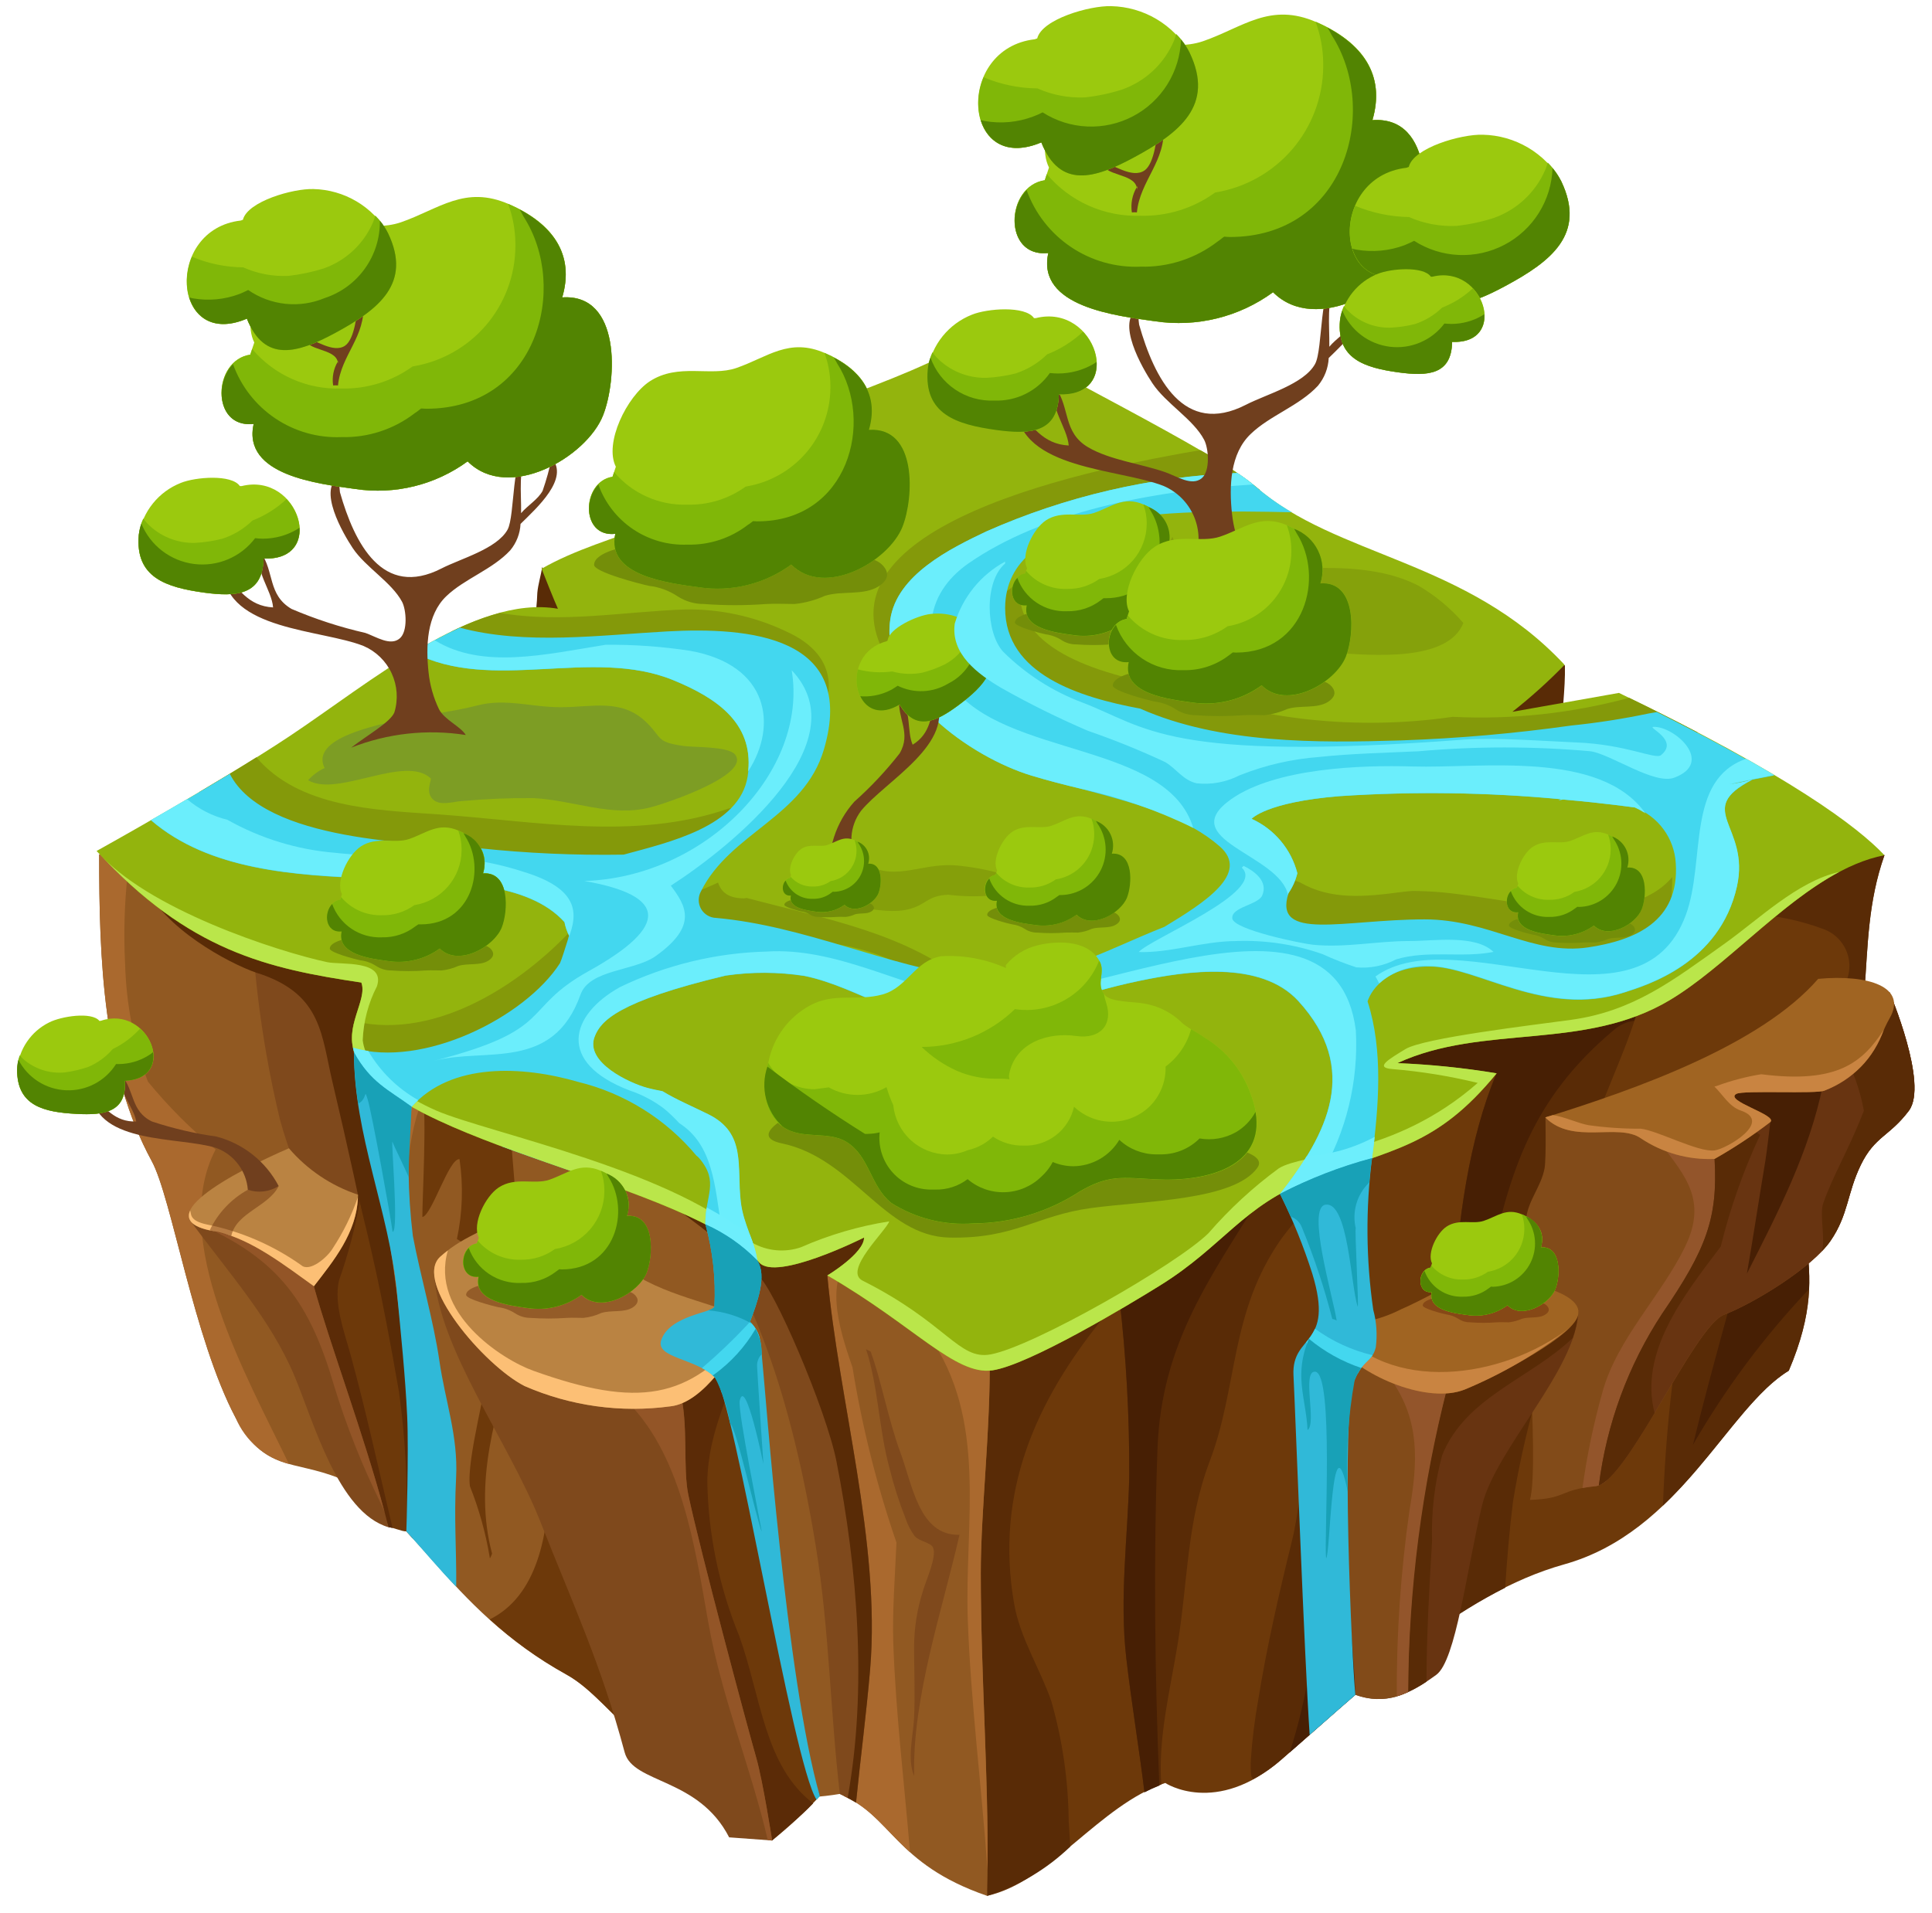 <svg width="104" height="103" viewBox="0 0 104 103" fill="none" xmlns="http://www.w3.org/2000/svg">
<path d="M28.924 31.922C28.906 32.466 28.851 33.008 28.758 33.544L28.68 33.582C28.948 33.722 29.617 33.404 29.961 33.392C30.419 33.37 30.992 33.598 30.89 33.002C30.712 31.969 29.69 31.374 29.184 30.536C29.12 30.983 28.967 31.446 28.924 31.922Z" fill="#592B06"/>
<path d="M84.039 39.974H84.211C84.159 39.927 84.102 39.885 84.041 39.85C84.041 39.888 84.039 39.932 84.039 39.974Z" fill="#592B06"/>
<path d="M82.314 39.671C82.936 39.701 83.514 39.527 84.04 39.851C84.052 38.48 84.27 37.138 84.24 35.825C83.878 35.713 82.94 36.484 82.585 36.672C81.87 36.948 81.214 37.355 80.649 37.872C80.157 38.419 79.89 38.895 80.639 39.291C81.159 39.548 81.733 39.678 82.314 39.671Z" fill="#592B06"/>
<path d="M101.442 46.045L100.253 45.631C97.053 44.731 93.393 44.722 90.033 44.54C82.708 44.048 75.38 45.458 68.761 48.634C61.776 52.029 53.875 58.281 51.329 66.078C49.541 71.541 48.2 77.887 49.063 83.678C49.98 89.81 53.203 95.869 53.133 102.078C56.533 101.325 59.175 97.193 62.726 96C62.726 96 65.448 97.81 68.978 94.741C73.735 90.605 78.541 85.821 84.192 84.233C90.458 82.485 92.972 75.823 96.292 73.801C98.992 67.477 95.549 66.146 98.158 61.429C101.442 55.492 99.656 51.09 101.442 46.045Z" fill="#6D390A"/>
<path d="M68.976 94.743C70.635 93.304 72.301 91.784 74.003 90.343C74.139 88.007 74.537 85.667 74.892 83.312C75.306 80.572 75.903 77.302 74.792 74.648C74.31 73.483 71.375 71.279 71.375 71.279C70.39 74.179 70.284 79.965 69.552 82.94C68.852 85.797 68.187 88.677 67.722 91.582C67.534 92.628 67.404 93.684 67.334 94.745C67.314 95.045 67.323 95.347 67.36 95.645C67.396 95.699 67.424 95.745 67.454 95.799C68 95.507 68.511 95.153 68.976 94.743Z" fill="#592B06"/>
<path d="M71.53 73.857C71.494 80.757 71.288 88.647 69.424 94.357C70.597 93.33 71.774 92.281 72.963 91.257C73.229 89.273 73.563 87.297 73.863 85.306C74.32 82.161 72.183 76.582 71.53 73.857Z" fill="#471F04"/>
<path d="M90.717 69.818C90.053 73.534 89.652 77.293 89.517 81.066C92.284 78.44 94.117 75.129 96.29 73.803C98.99 67.479 95.547 66.148 98.156 61.431C101.443 55.492 99.656 51.091 101.443 46.045L100.254 45.631L99.96 45.563C97.984 46.684 96.074 47.913 94.199 49.212C95.54 49.275 96.863 49.545 98.121 50.012C98.427 50.116 98.706 50.29 98.935 50.519C99.163 50.748 99.337 51.026 99.441 51.332C99.545 51.639 99.577 51.965 99.535 52.286C99.493 52.607 99.378 52.914 99.198 53.183C97.746 59.454 92.093 63.514 90.717 69.818Z" fill="#592B06"/>
<path d="M99.77 57.484C98.096 60.397 96.217 63.179 94.301 65.94C93.244 69.892 92.101 73.829 91.132 77.793C92.876 74.764 94.971 71.953 97.376 69.417C97.506 66.446 96.293 64.795 98.155 61.43C98.848 60.183 99.39 58.859 99.77 57.484Z" fill="#471F04"/>
<path d="M52.696 71.836C52.568 71.848 52.44 71.852 52.312 71.846C52.026 79.109 51.918 86.384 51.703 93.652C52.59 96.376 53.072 99.216 53.134 102.08C54.813 101.555 56.347 100.647 57.614 99.426C57.586 98.964 57.558 98.505 57.528 98.041C57.507 95.858 57.192 93.688 56.591 91.589C55.998 89.875 54.915 88.194 54.597 86.384C53.532 80.334 55.784 75.406 59.374 70.97C57.192 71.358 54.968 71.521 52.696 71.836Z" fill="#592B06"/>
<path d="M77.124 87.889C78.357 86.984 79.661 86.182 81.024 85.489C81.124 83.938 81.252 82.389 81.448 80.839C82.023 77.303 82.983 73.84 84.311 70.513C85.411 67.366 84.651 64.001 85.711 60.886C86.546 58.438 87.687 56.236 88.321 53.822C86.876 54.666 85.241 55.129 83.569 55.169C81.749 55.149 79.888 54.887 78.122 55.501C78.232 55.463 72.955 56.746 74.264 57.339C74.964 57.47 75.653 57.656 76.324 57.894C76.488 57.956 80.558 57.794 80.558 57.794C77.579 64.879 78.222 75.288 77.647 82.794C77.519 84.508 77.349 86.209 77.124 87.889Z" fill="#592B06"/>
<path d="M77.124 87.889C77.44 87.661 77.765 87.429 78.091 87.216C78.249 84.203 78.661 81.216 78.998 78.208C79.356 74.963 79.492 71.708 80.133 68.503C81.233 63.003 82.511 59.122 86.875 55.457C87.184 55.187 87.567 55.014 87.975 54.963C88.103 54.585 88.223 54.202 88.323 53.82C86.878 54.664 85.243 55.127 83.571 55.167C81.751 55.147 79.89 54.885 78.124 55.499C78.234 55.461 72.957 56.744 74.266 57.337C74.966 57.468 75.655 57.654 76.326 57.892C76.49 57.954 80.56 57.792 80.56 57.792C77.581 64.877 78.224 75.286 77.649 82.792C77.519 84.508 77.349 86.209 77.124 87.889Z" fill="#471F04"/>
<path d="M65.12 78.674C66.643 74.674 66.191 70.674 68.96 66.721C69.591 65.821 73.883 60.844 74.06 59.805C70.96 60.93 61.973 66.938 60.249 69.838C60.625 73.058 60.804 76.297 60.786 79.538C60.706 82.805 60.252 86.014 60.628 89.283C60.904 91.683 61.313 94.096 61.605 96.498C61.899 96.343 62.202 96.204 62.512 96.084C62.336 93.534 62.983 91.051 63.399 88.484C63.951 85.096 63.882 81.947 65.12 78.674Z" fill="#592B06"/>
<path d="M68.114 64.01C68.14 63.856 68.156 63.7 68.182 63.542C64.915 64.708 62.126 66.924 60.251 69.842C60.627 73.061 60.806 76.301 60.788 79.542C60.708 82.809 60.254 86.018 60.63 89.287C60.906 91.687 61.315 94.101 61.607 96.502C61.867 96.368 62.134 96.247 62.407 96.14C62.165 90.104 62.087 84.065 62.307 78.025C62.515 72.247 65.22 68.697 68.114 64.01Z" fill="#471F04"/>
<path d="M52.328 66.524C49.752 59.459 39.194 53.135 32.718 50.097C26.242 47.059 17.456 47.07 10.429 46.726C8.706 46.726 6.992 46.482 5.338 46.001C5.338 51.648 5.538 57.69 8.167 62.514C9.252 64.508 10.413 72.055 12.689 76.349C14.226 79.254 15.789 78.597 18.24 79.586C22.078 81.141 23.989 86.586 30.481 90.156C32.801 91.433 34.249 94.682 39.071 96.29C41.071 96.832 43.165 96.935 45.209 96.59C48.009 97.723 48.102 100.343 53.134 102.077C53.294 96.456 52.796 90.677 52.796 84.691C52.796 79.285 54.153 71.521 52.328 66.524Z" fill="#915922"/>
<path d="M26.364 87.192C27.617 88.336 28.998 89.33 30.48 90.155C31.875 90.922 32.966 92.407 34.658 93.822C33.38 90.815 32.327 87.718 31.507 84.555C30.507 80.423 30.126 76.055 29.007 71.943C28.997 71.985 28.993 72.025 28.985 72.067C29.619 74.405 29.815 76.841 29.561 79.25C29.583 82.743 28.856 85.963 26.364 87.192Z" fill="#6D390A"/>
<path d="M52.676 72.642C51.706 71.787 50.584 71.121 49.369 70.678C49.385 70.768 49.401 70.868 49.417 70.996C49.461 71.136 49.503 71.278 49.549 71.415C49.707 71.546 49.847 71.698 49.966 71.865C53.215 76.437 51.912 81.984 52.096 87.209C52.258 91.709 52.843 96.191 53.157 100.684C53.209 95.499 52.795 90.184 52.795 84.695C52.795 81.295 53.329 76.952 53.273 72.964C53.06 72.885 52.859 72.777 52.676 72.642Z" fill="#AA692E"/>
<path d="M48.987 99.727C48.677 95.992 48.22 92.268 48.087 88.505C48.027 86.791 48.175 84.93 48.257 83.058C47.2 79.984 46.407 76.826 45.889 73.617C45.089 71.347 44.376 68.776 45.989 67.505C46.387 67.187 46.837 66.939 47.318 66.772C47.026 66.577 46.706 66.427 46.369 66.326C45.158 67.011 43.839 67.485 42.469 67.726C44.784 74.221 45.892 81.084 45.738 87.977C45.766 88.043 45.796 88.107 45.818 88.177C46.069 89.427 46.017 90.72 45.666 91.946C45.685 92.053 45.694 92.161 45.694 92.27C45.709 93.753 45.619 95.236 45.424 96.706C46.945 97.393 47.662 98.546 48.987 99.727Z" fill="#AA692E"/>
<path d="M5.981 46.191C5.767 46.131 5.553 46.071 5.338 46.001C5.338 51.648 5.538 57.69 8.167 62.514C9.252 64.508 10.413 72.055 12.689 76.349C12.943 76.954 13.334 77.492 13.831 77.921C14.327 78.35 14.916 78.659 15.552 78.823C13.252 74.043 9.076 66.723 11.606 61.891C10.275 60.794 9.054 59.57 7.961 58.236C7.207 56.205 6.792 54.062 6.734 51.896C6.651 50.284 6.697 48.668 6.872 47.063C6.553 46.796 6.255 46.504 5.981 46.191Z" fill="#AA692E"/>
<path d="M22.829 83.504C22.943 80.994 23.123 78.479 23.129 75.949C23.153 70.206 20.645 64.649 22.767 59.083C22.316 58.647 21.909 58.167 21.55 57.652C20.377 56.845 19.164 56.098 17.915 55.414C17.893 56.212 17.829 57.007 17.725 57.798C17.731 57.884 17.739 57.976 17.749 58.068C18.803 61.289 19.56 64.6 20.011 67.959C20.092 68.124 20.15 68.299 20.183 68.48C20.331 69.285 20.483 70.08 20.623 70.88C20.809 71.182 20.915 71.526 20.929 71.88C21.241 75.183 21.351 78.501 21.257 81.817C21.78 82.339 22.29 82.898 22.829 83.504Z" fill="#AA692E"/>
<path d="M20.244 51.473C18.436 51.179 14.006 50.606 13.598 50.624C13.817 53.875 14.309 57.102 15.067 60.271C15.974 63.604 17.689 66.539 18.767 69.788C19.987 73.707 20.827 77.734 21.275 81.813C21.587 82.133 21.899 82.47 22.214 82.822C22.207 76.264 21.577 69.721 20.334 63.282C19.534 59.601 19.173 58.401 18.877 56.065C19.189 55.632 20.556 51.551 20.244 51.473Z" fill="#7F491C"/>
<path d="M20.244 51.474C18.436 51.18 8.367 48.011 7.962 48.029C9.317 50.355 12.819 52.109 14.08 52.465C17.333 53.606 17.303 55.754 17.902 58.282C18.693 61.613 19.433 64.996 20.11 68.351C21.192 72.976 21.784 77.702 21.874 82.451C21.988 82.573 22.102 82.691 22.216 82.819C22.209 76.261 21.579 69.718 20.336 63.279C19.536 59.598 19.243 58.279 18.947 55.946C19.256 55.512 20.556 51.552 20.244 51.474Z" fill="#592B06"/>
<path d="M50.454 64.791C47.141 64.883 36.854 63.332 37.636 65.424C39.962 68.813 42.386 73.802 43.922 83.302C44.645 87.766 44.687 92.11 45.209 96.594C45.397 96.686 45.914 96.952 46.082 97.055C46.32 94.673 46.639 92.279 46.843 89.855C47.41 83.043 45.149 75.421 44.537 68.671C44.538 68.674 49.379 66.166 50.454 64.791Z" fill="#7F491C"/>
<path d="M50.454 64.791C47.141 64.883 31.376 58.691 28.241 59.806L32.041 62.529C35.441 63.829 40.835 68.565 40.817 68.709C41.596 69.193 44.49 75.93 45.029 78.698C46.16 84.447 46.689 90.957 45.629 96.798C45.783 96.882 45.935 96.964 46.079 97.056C46.317 94.674 46.636 92.28 46.84 89.856C47.408 83.045 45.146 75.422 44.534 68.672C44.538 68.673 49.379 66.166 50.454 64.791Z" fill="#592B06"/>
<path d="M82.147 65.622C81.877 67.778 82.918 78.73 82.357 80.76C84.389 80.688 83.876 80.218 85.91 80.019C87.55 79.857 91.21 71.397 92.796 70.794C94.382 70.191 97.57 68.244 98.549 66.794C99.504 65.394 99.428 64.246 100.168 62.722C100.921 61.173 101.709 61.193 102.754 59.805C103.825 58.382 101.719 53.437 101.719 53.437L93.697 56.346C92.844 56.712 91.961 57.011 91.097 57.361L89.686 57.922C87.821 58.73 85.913 59.434 83.971 60.032C83.911 60.047 83.85 60.057 83.789 60.062C83.654 60.117 83.505 60.131 83.363 60.1L83.191 60.164C83.191 60.164 83.239 62.34 83.145 62.901C82.968 63.878 82.271 64.606 82.147 65.622Z" fill="#824B19"/>
<path d="M86.259 74.96C85.783 76.653 85.424 78.377 85.184 80.119C85.384 80.081 85.618 80.049 85.909 80.019C86.142 79.97 86.354 79.852 86.519 79.681C87.425 76.489 88.713 73.417 90.355 70.533C91.476 68.305 92.436 65.999 93.226 63.633C93.6 62.562 94.237 61.963 92.367 61.803C91.39 61.719 90.421 61.663 89.442 61.627C90.735 63.341 91.904 64.654 90.717 67.11C89.43 69.768 87.048 72.08 86.259 74.96Z" fill="#93552B"/>
<path d="M86.067 79.979C87.777 79.338 91.252 71.379 92.795 70.794C94.379 70.194 97.569 68.245 98.548 66.794C99.503 65.394 99.427 64.246 100.167 62.722C100.92 61.173 101.707 61.193 102.753 59.805C103.824 58.382 101.718 53.437 101.718 53.437C101.718 53.191 96.461 55.313 92.385 58.644C91.522 59.597 92.285 62.137 92.297 62.396C92.475 65.569 91.877 67.219 89.476 70.726C87.648 73.51 86.482 76.675 86.067 79.979Z" fill="#683411"/>
<path d="M86.067 79.979C86.828 79.691 87.941 77.961 89.067 76.079C88.224 72.826 90.61 69.779 92.628 67.117C93.135 65.049 93.845 63.036 94.748 61.107C94.722 61.091 94.694 61.069 94.666 61.049C94.474 60.893 94.274 60.747 94.066 60.613C93.375 60.539 92.676 60.625 92.024 60.865C92.108 61.618 92.286 62.274 92.296 62.399C92.474 65.572 91.876 67.223 89.475 70.729C87.647 73.512 86.482 76.676 86.067 79.979Z" fill="#592B06"/>
<path d="M77.313 90.179C78.376 89.41 78.949 84.52 79.777 81.065C80.504 78.026 84.864 73.744 84.966 70.601L84.816 70.743C82.778 69.023 80.47 70.913 78.686 71.598C76.278 72.519 73.653 71.71 71.386 71.28C71.385 73.439 71.544 75.595 71.86 77.73C72.052 79.908 72.911 89.144 72.967 91.253C74.568 91.818 75.783 91.293 77.313 90.179Z" fill="#683411"/>
<path d="M77.63 78.361C78.883 75.222 82.348 74.251 84.66 72.041C84.808 71.629 84.902 71.2 84.94 70.764C82.831 72.613 80.218 73.789 77.435 74.143C77.431 74.216 77.418 74.288 77.395 74.357C75.931 79.89 75.209 85.592 75.247 91.315C75.793 91.13 76.312 90.871 76.788 90.546C76.794 88.022 76.936 85.509 77.088 82.991C77.039 81.43 77.222 79.869 77.63 78.361Z" fill="#592B06"/>
<path d="M75.801 91.1C75.801 84.264 76.878 77.472 78.992 70.971C76.505 71.605 73.913 71.71 71.383 71.281C71.382 73.44 71.541 75.596 71.857 77.731C72.049 79.909 72.908 89.144 72.964 91.254C73.422 91.426 73.91 91.501 74.399 91.474C74.887 91.448 75.365 91.32 75.801 91.1Z" fill="#824B19"/>
<path d="M75.189 91.327C75.398 91.267 75.603 91.191 75.8 91.099C75.83 85.56 76.54 80.046 77.914 74.68C76.897 74.806 75.864 74.679 74.907 74.31C76.45 76.524 76.316 78.742 75.874 81.317C75.4 84.632 75.171 87.978 75.189 91.327Z" fill="#93552B"/>
<path d="M15.447 67.511C15.657 69.763 17.077 72.856 18.037 75.004C19.122 77.361 20.082 79.773 20.914 82.231C21.148 82.231 21.641 82.467 21.875 82.455C21.955 79.94 21.822 77.422 21.475 74.93C20.49 69.253 19.956 67.161 19.267 64.33C18.076 65.109 16.788 66.975 15.447 67.511Z" fill="#6D390A"/>
<path d="M19.367 64.714C19.333 64.582 19.301 64.456 19.267 64.326C18.072 65.109 16.783 66.975 15.443 67.511C15.653 69.763 17.073 72.856 18.033 75.004C19.118 77.361 20.079 79.773 20.91 82.231C20.985 82.237 21.06 82.251 21.132 82.273C20.391 79.15 19.719 76.027 18.864 72.918C18.54 71.741 17.959 70.202 18.249 68.942C18.735 67.565 19.109 66.151 19.367 64.714Z" fill="#5B2B07"/>
<path d="M10.209 65.68C12.199 68.4 14.545 70.989 15.832 74.042C16.877 76.514 18.192 81.435 20.913 82.23C19.86 77.982 17.754 72.383 16.895 69.252C16.44 67.579 13.376 62.465 10.209 65.68Z" fill="#7F491C"/>
<path d="M10.209 65.68C10.251 65.738 10.297 65.792 10.337 65.85C10.472 65.842 10.607 65.866 10.731 65.92C15.023 67.796 16.685 70.176 17.974 74.578C18.643 76.77 19.489 78.904 20.504 80.958C20.572 81.102 20.644 81.258 20.704 81.424C19.604 77.3 17.697 72.195 16.892 69.253C16.44 67.579 13.376 62.465 10.209 65.68Z" fill="#935527"/>
<path d="M49.211 95.625C49.095 91.411 50.766 86.559 51.649 82.637C49.475 82.703 49.119 79.946 48.46 78.185C47.827 76.477 47.411 74.225 46.866 72.77L46.62 72.646C47.269 74.6 47.307 76.956 47.885 79.062C48.109 79.97 48.394 80.862 48.738 81.732C48.851 82.082 49.02 82.412 49.238 82.709C49.506 83.009 50.091 83.039 50.223 83.324C50.453 83.81 49.823 85.134 49.672 85.696C49.365 86.661 49.208 87.667 49.206 88.679C49.206 89.948 49.262 91.233 49.206 92.499C49.159 93.441 48.816 94.733 49.211 95.625Z" fill="#7F491C"/>
<path d="M27.873 65.425C27.713 64.606 27.527 60.606 27.292 59.806C26.653 59.384 25.442 59.472 24.71 59.226C24.27 59.08 22.624 58.851 22.862 59.108L22.736 58.988C22.996 59.763 22.724 64.728 22.736 65.53C23.252 65.43 24.161 62.359 24.736 62.411C24.946 63.841 24.899 65.297 24.596 66.711C26.172 67.628 25.589 69.011 25.443 70.526C25.275 72.278 26.47 71.279 26.36 73.036C26.27 74.489 25.103 78.581 25.295 80.021C25.785 81.251 26.142 82.531 26.36 83.837C26.36 83.961 26.404 83.877 26.488 83.651C25.475 79.833 26.688 76.051 27.821 72.351C27.797 71.602 27.787 70.844 27.811 70.087C27.833 69.553 27.851 69.014 27.869 68.487C27.552 66.592 27.933 67.335 27.873 65.425Z" fill="#6D390A"/>
<path d="M84.222 35.796C78.922 30.107 71.915 29.996 67.585 26.196C65.441 24.31 55.728 19.596 53.138 17.878C47.238 21.411 42.912 21.359 40.338 24.794C37.798 28.177 32.707 28.572 29.154 30.623C29.348 31.112 29.801 32.259 30.033 32.777C25.527 31.994 19.914 36.759 15.573 39.647C11.788 42.165 5.199 45.819 5.199 45.819C10.164 51.219 14.416 52.155 19.448 52.906C19.804 53.851 18.455 55.306 19.14 56.848C21.27 61.62 37.093 63.666 40.866 67.978C41.777 69.019 46.511 66.635 46.511 66.635C46.511 67.49 44.535 68.677 44.535 68.677C49.191 71.363 51.413 74.077 53.417 73.786C55.373 73.5 60.726 70.286 62.461 69.204C65.842 67.104 66.919 64.894 70.543 63.523C74.975 61.851 77.313 61.761 80.561 57.794C78.792 57.501 77.007 57.318 75.216 57.246C79.828 55.116 85.263 56.613 89.88 53.853C93.549 51.661 97.241 46.87 101.439 46.046C100.02 44.533 96.32 41.73 87.15 37.308L81.413 38.325C82.404 37.545 83.343 36.7 84.222 35.796Z" fill="#93B40D"/>
<path d="M36.912 32.813C33.512 32.935 30.246 33.57 26.912 33.001C26.003 33.249 25.121 33.588 24.28 34.014C26.158 34.435 28.06 34.739 29.975 34.925C32.349 35.109 34.767 34.967 37.122 35.311C40.367 35.79 42.637 37.175 43.448 39.919C44.948 37.833 45.418 35.389 42.293 33.985C40.612 33.19 38.772 32.789 36.912 32.813Z" fill="#84990A"/>
<path d="M48.446 36.44C49.953 34.504 50.868 32.266 52.668 30.546C54.394 29.182 56.407 28.227 58.555 27.753C61.597 27.011 64.701 26.552 67.828 26.382C67.748 26.32 67.664 26.262 67.586 26.194C66.649 25.461 65.653 24.807 64.609 24.238C55.676 25.746 42.676 29.242 48.446 36.44Z" fill="#84990A"/>
<path d="M19.081 54.99C18.882 55.596 18.904 56.253 19.143 56.844C19.684 57.83 20.495 58.641 21.481 59.182C23.545 57.58 25.925 56.434 28.465 55.821C30.193 53.903 31.644 51.981 31.956 49.451C31.716 49.481 31.478 49.525 31.237 49.551C28.348 52.862 23.555 56.039 19.081 54.99Z" fill="#84990A"/>
<path d="M38.653 47.521C38.13 47.765 37.59 47.981 37.053 48.188C37.053 48.212 37.053 48.236 37.053 48.262C36.96 48.569 36.929 48.892 36.964 49.212C36.998 49.531 37.096 49.84 37.253 50.12C37.36 50.059 37.478 50.02 37.6 50.005C37.722 49.991 37.846 50.002 37.964 50.038C38.741 50.262 39.521 50.476 40.292 50.697C43.907 50.355 47.883 50.889 50.582 53.389C50.694 53.407 50.802 53.446 50.9 53.503C51.326 53.327 51.753 53.171 52.187 53.035C48.816 50.242 44.548 49.504 40.187 48.347C40.15 48.358 40.111 48.366 40.073 48.371C39.232 48.372 38.833 48.058 38.653 47.521Z" fill="#84990A"/>
<path d="M91.387 39.432C90.272 38.849 89.045 38.223 87.699 37.572C84.606 38.409 81.4 38.755 78.199 38.597C73.056 39.34 67.809 38.779 62.939 36.966C58.985 36.285 54.339 34.846 54.954 31.307C54.387 31.657 53.863 32.07 53.391 32.54C53.448 32.721 53.448 32.916 53.391 33.097C53.297 33.388 53.247 33.691 53.243 33.997C53.309 34.111 53.35 34.238 53.366 34.368C53.382 34.499 53.371 34.632 53.335 34.758C55.049 41.159 79.782 41.836 91.387 39.432Z" fill="#84990A"/>
<path d="M72.977 51.072C74.463 50.828 75.977 50.808 77.469 51.012C81.14 51.493 84.626 52.684 87.851 51.366C88.466 50.932 89.1 50.523 89.735 50.107C89.917 49.157 90.012 48.192 90.019 47.224C88.878 48.577 86.78 49.072 84.406 48.924C82.106 48.774 79.856 48.257 77.566 48.041C77.039 47.997 76.525 47.975 76.019 47.971C75.835 47.989 75.657 48.001 75.476 48.025C73.452 48.295 71.638 48.469 69.976 47.509C69.615 47.39 69.264 47.242 68.927 47.065C68.885 47.039 68.859 47.017 68.827 47.001C68.006 48.783 67.055 51.611 69.798 51.471C70.867 51.426 71.93 51.293 72.977 51.072Z" fill="#84990A"/>
<path d="M23.521 43.843C20.164 43.615 16.094 43.477 13.802 40.776C12.802 41.403 11.736 42.043 10.702 42.66C12.324 43.634 14.037 44.446 15.817 45.086C17.759 45.514 19.717 45.897 21.626 46.451C22.647 46.577 23.674 46.646 24.703 46.659C30.224 46.693 35.873 47.093 40.129 43.448C39.839 43.474 39.544 43.504 39.229 43.532C34.159 45.288 28.828 44.209 23.521 43.843Z" fill="#84990A"/>
<path d="M30.317 62.242C29.317 62.104 28.317 61.942 27.328 61.736C27.22 61.736 27.112 61.726 27.008 61.726C28.293 62.2 29.636 62.667 30.974 63.126L30.754 63.002C30.623 62.922 30.515 62.811 30.438 62.678C30.362 62.545 30.32 62.395 30.317 62.242Z" fill="#43D7EF"/>
<path d="M65.048 66.404C63.358 68.07 55.648 72.496 53.323 72.926C51.603 73.242 50.979 71.241 46.435 68.954C45.368 68.423 47.716 66.254 47.866 65.763C46.23 66.019 44.635 66.487 43.12 67.154C42.695 67.301 42.244 67.356 41.796 67.317C41.348 67.278 40.913 67.145 40.52 66.926C36.652 63.106 26.265 60.994 23.51 59.807C21.979 59.15 19.736 57.761 19.526 56.013C19.564 55 19.826 54.007 20.291 53.106C20.765 51.661 18.331 51.959 17.614 51.806C14.953 51.236 7.851 48.939 5.214 45.814H5.204C10.169 51.214 14.421 52.15 19.453 52.901C19.809 53.846 18.46 55.301 19.145 56.843C21.275 61.615 37.098 63.661 40.871 67.973C41.782 69.014 46.516 66.63 46.516 66.63C46.516 67.485 44.54 68.672 44.54 68.672C49.196 71.358 51.418 74.072 53.422 73.781C55.378 73.495 60.731 70.281 62.466 69.199C65.847 67.099 66.924 64.889 70.548 63.518C74.98 61.846 77.318 61.756 80.566 57.789C78.797 57.496 77.012 57.313 75.221 57.241C79.833 55.111 85.268 56.608 89.885 53.848C92.824 52.094 95.779 48.667 99.002 46.948C96.728 47.466 94.67 49.512 92.782 50.848C90.082 52.77 87.937 54.448 84.564 54.912C82.446 55.202 76.641 55.885 75.654 56.487C74.765 57.032 73.964 57.487 74.954 57.562C76.502 57.69 78.037 57.94 79.546 58.307C75.038 62.273 70.181 62.06 68.838 62.907C67.448 63.927 66.177 65.1 65.048 66.404Z" fill="#BAE64A"/>
<path d="M98.126 64.847C97.954 65.478 98.268 66.747 98.074 67.361C98.248 67.187 98.407 66.998 98.548 66.796C99.503 65.396 99.427 64.248 100.167 62.724C100.92 61.175 101.708 61.195 102.753 59.807C103.824 58.384 101.718 53.439 101.718 53.439C101.718 53.391 101.54 53.431 101.252 53.527C100.785 54.684 100.076 55.728 99.172 56.588C99.737 57.588 100.13 58.676 100.333 59.807C99.466 62.034 98.659 63.283 98.126 64.847Z" fill="#592B06"/>
<path d="M94.036 68.577C95.7 65.298 97.385 62.053 98.126 58.43C96.48 58.83 94.046 58.15 92.359 58.43C91.798 59.075 95.049 59.705 95.296 60.412C95.296 60.412 95.118 61.971 95.03 62.504C94.691 64.529 94.386 66.559 94.036 68.577Z" fill="#471F04"/>
<path d="M93.476 58.893C93.849 58.693 97.8 58.911 98.217 58.719C100.955 57.472 101.039 56 101.717 54.831C102.69 53.145 100.588 52.451 97.873 52.705C94.773 56.272 88.084 58.645 83.187 60.166C84.658 61.659 87.109 60.442 88.328 61.289C89.499 62.072 90.889 62.461 92.296 62.398C93.341 61.807 94.343 61.144 95.296 60.414C95.718 60.034 92.771 59.26 93.476 58.893Z" fill="#A06422"/>
<path d="M92.295 61.942C91.414 62.054 89.242 60.877 88.327 60.773C87.385 60.777 86.445 60.714 85.512 60.583C84.947 60.483 84.139 60.101 83.584 60.041C83.448 60.083 83.316 60.127 83.184 60.165C84.655 61.658 87.106 60.441 88.325 61.288C89.496 62.073 90.887 62.463 92.295 62.4C93.34 61.809 94.342 61.146 95.295 60.416C95.717 60.036 92.769 59.263 93.475 58.895C93.848 58.695 97.799 58.913 98.216 58.721C98.956 58.441 99.625 58.003 100.176 57.436C100.727 56.87 101.148 56.189 101.407 55.442C100.264 57.198 98.917 58.361 94.819 57.842H94.795C93.976 57.976 93.173 58.188 92.395 58.477C92.357 58.489 92.323 58.493 92.287 58.503C92.733 58.929 93.08 59.586 93.708 59.796C95.452 60.389 92.943 61.86 92.295 61.942Z" fill="#C98441"/>
<path d="M78.849 74.816C80.118 74.303 84.366 72.178 84.903 70.946C85.654 69.216 79.716 68.492 78.327 69.016C78.327 69.016 76.389 70.085 75.427 70.493C74.178 71.131 72.774 71.404 71.377 71.282C71.519 71.727 71.735 72.145 72.016 72.519C73.438 74.163 76.885 75.598 78.849 74.816Z" fill="#A06422"/>
<path d="M78.849 74.813C80.88 73.978 82.782 72.859 84.498 71.489C80.857 74.261 74.767 75.11 71.812 71.335C71.669 71.328 71.526 71.309 71.385 71.281C71.527 71.726 71.743 72.144 72.024 72.518C73.438 74.162 76.885 75.599 78.849 74.813Z" fill="#C98441"/>
<path d="M11.74 66.326C13.604 66.772 15.353 68.152 16.895 69.253C17.934 67.908 19.271 66.326 19.271 64.326C17.827 63.846 16.541 62.982 15.552 61.826C12.641 63.089 7.57 65.734 11.74 66.326Z" fill="#BA8342"/>
<path d="M16.217 68.122C14.699 67.046 12.972 66.3 11.148 65.932C10.161 65.726 10.311 65.349 10.235 65.179C9.997 65.705 10.359 66.132 11.745 66.326C13.609 66.771 15.358 68.152 16.9 69.253C17.913 67.936 19.2 66.396 19.262 64.47C18.929 65.436 18.476 66.357 17.913 67.211C17.617 67.71 16.662 68.519 16.217 68.122Z" fill="#FCBF75"/>
<path d="M37.28 71.943C36.589 72.654 36.036 73.489 35.652 74.403C34.561 76.849 34.001 78.627 34.615 81.425C35.444 84.757 36.459 88.039 37.658 91.256C38.419 93.488 39.534 97.67 41.558 99.099C42.473 98.365 43.333 97.565 44.13 96.705C42.858 92.582 42.045 88.332 41.706 84.031C41.286 79.843 40.587 75.487 40.261 71.353C39.754 71.198 39.217 71.17 38.696 71.273C38.176 71.376 37.69 71.606 37.28 71.943Z" fill="#6D390A"/>
<path d="M40.315 71.861C40.299 71.695 40.275 71.521 40.263 71.351C39.756 71.195 39.218 71.168 38.697 71.271C38.177 71.374 37.69 71.605 37.28 71.942C36.589 72.653 36.036 73.488 35.652 74.402C34.561 76.848 34.001 78.626 34.615 81.424C35.444 84.756 36.459 88.038 37.658 91.255C38.419 93.487 39.534 97.669 41.558 99.098C42.258 98.461 43.101 97.809 43.772 97.098C41.134 95.076 40.972 91.357 39.79 88.078C38.711 85.444 38.129 82.632 38.074 79.786C38.118 76.993 39.374 74.924 40.136 72.293C40.181 72.143 40.241 71.999 40.315 71.861Z" fill="#5B2B07"/>
<path d="M35.614 73.439C34.427 72.716 32.583 72.398 31.272 71.559C30.127 70.824 24.748 68.436 23.372 68.578C23.598 72.612 27.372 77.598 29.079 81.91C30.913 86.56 32.344 89.567 33.627 94.356C34.081 96.046 37.599 95.703 39.25 98.928L41.564 99.098C41.564 99.098 41.072 95.921 40.711 94.652C40.255 93.067 37.711 83.582 37.054 80.499C36.628 78.499 37.428 74.548 35.614 73.439Z" fill="#7F491C"/>
<path d="M36.599 74.93C35.595 75.191 34.556 75.293 33.52 75.23C36.685 78.141 37.406 83.3 38.13 87.371C38.847 91.409 40.418 95.156 41.33 99.078L41.566 99.1C41.566 99.1 41.074 95.923 40.713 94.654C40.257 93.07 37.713 83.584 37.056 80.501C36.745 79.058 37.073 76.606 36.599 74.93Z" fill="#935527"/>
<path d="M23.699 67.664C22.216 69.011 26.063 73.525 28.241 74.629C30.709 75.705 33.426 76.083 36.094 75.72C38.374 75.468 40.372 71.164 40.372 71.164C39.029 70.271 36.1 69.913 34.01 68.522C31.297 66.722 27.952 64.865 27.952 64.865C26.426 66.309 25.127 66.366 23.699 67.664Z" fill="#BA8342"/>
<path d="M23.699 67.665C22.216 69.012 26.063 73.526 28.241 74.63C30.709 75.706 33.426 76.084 36.094 75.721C37.9 75.521 39.527 72.786 40.126 71.659C37.105 75.352 34.361 75.833 28.703 73.803C27.008 73.198 23.134 70.678 24.109 67.329C23.97 67.439 23.834 67.539 23.699 67.665Z" fill="#FCBF75"/>
<path opacity="0.46" d="M32.288 69.437C30.631 69.337 28.967 69.429 27.324 69.193C27.169 69.158 27.012 69.134 26.853 69.119L26.431 69.087C26.157 69.119 25.1 69.309 25.09 69.718C25.09 69.95 26.523 70.318 26.82 70.383C27.144 70.423 27.455 70.536 27.729 70.713C27.972 70.872 28.256 70.958 28.546 70.959C29.204 71.005 29.864 71.005 30.522 70.959C30.828 70.941 31.113 70.959 31.405 70.959C31.736 70.925 32.059 70.837 32.36 70.697C32.899 70.523 33.587 70.697 34.06 70.397C34.304 70.239 34.434 70.015 34.202 69.75C33.817 69.323 32.796 69.475 32.288 69.437Z" fill="#662F0A"/>
<path d="M28.392 70.426C29.417 70.582 30.463 70.325 31.299 69.711C32.352 70.768 34.382 69.611 34.808 68.52C35.166 67.599 35.274 65.361 33.747 65.469C34.075 64.362 33.515 63.557 32.372 63.051C31.229 62.545 30.558 63.179 29.572 63.521C28.757 63.799 27.748 63.347 26.846 63.937C26.123 64.413 25.399 65.885 25.775 66.637L25.675 66.951C24.696 67.095 24.636 68.873 25.763 68.745C25.463 70.074 27.455 70.292 28.392 70.426Z" fill="#9BC90E"/>
<path d="M28.392 70.426C29.418 70.582 30.463 70.325 31.299 69.711C32.352 70.768 34.382 69.611 34.808 68.52C35.166 67.599 35.274 65.361 33.747 65.469C34.075 64.362 33.515 63.557 32.372 63.051C32.362 63.051 32.354 63.051 32.348 63.037C32.467 63.364 32.53 63.708 32.534 64.056V64.164C32.525 64.909 32.254 65.626 31.769 66.19C31.283 66.755 30.615 67.13 29.88 67.251L29.866 67.257C29.334 67.641 28.692 67.841 28.036 67.827C27.597 67.843 27.16 67.758 26.759 67.58C26.357 67.402 26.002 67.136 25.718 66.8L25.67 66.95C24.691 67.094 24.631 68.872 25.758 68.744C25.463 70.074 27.455 70.295 28.392 70.426Z" fill="#80B708"/>
<path d="M28.397 70.426C29.422 70.582 30.468 70.325 31.304 69.711C32.357 70.768 34.387 69.611 34.813 68.52C35.171 67.599 35.279 65.361 33.752 65.469C33.896 65.02 33.862 64.533 33.658 64.108C33.453 63.684 33.093 63.354 32.652 63.187C32.688 63.247 32.72 63.313 32.758 63.377C33.939 65.217 33.104 68.35 30.238 68.35C30.194 68.35 30.15 68.34 30.102 68.34C30.044 68.38 29.996 68.424 29.942 68.458C29.401 68.88 28.728 69.1 28.042 69.077C27.434 69.103 26.833 68.934 26.328 68.596C25.822 68.257 25.438 67.765 25.231 67.193C24.731 67.711 24.853 68.848 25.765 68.744C25.463 70.07 27.455 70.292 28.397 70.426Z" fill="#528402"/>
<g opacity="0.41">
<path d="M62.795 33.269C63.576 33.969 64.403 34.616 65.271 35.205C67.455 35.024 69.648 35.004 71.835 35.145C73.815 35.283 77.935 35.657 78.773 33.545C78.087 32.752 77.277 32.077 76.373 31.545C73.292 29.945 69.073 30.84 65.725 30.745C65.151 30.751 64.59 30.576 64.121 30.245C63.652 29.914 63.298 29.444 63.111 28.901C62.865 29.457 62.446 29.919 61.916 30.216C60.925 30.807 60.553 30.738 61.265 31.685C61.718 32.265 62.231 32.796 62.795 33.269Z" fill="#728407"/>
</g>
<path d="M44.279 29.928C41.45 29.752 38.598 29.912 35.797 29.512C35.535 29.444 35.267 29.402 34.997 29.388L34.274 29.326C33.802 29.388 31.992 29.702 31.98 30.411C31.972 30.799 34.434 31.438 34.937 31.544C35.492 31.608 36.023 31.803 36.487 32.115C36.905 32.383 37.391 32.524 37.887 32.521C39.01 32.605 40.137 32.605 41.26 32.521C41.779 32.491 42.271 32.521 42.771 32.521C43.335 32.464 43.885 32.315 44.401 32.081C45.318 31.791 46.501 32.081 47.301 31.567C47.717 31.303 47.945 30.924 47.541 30.467C46.894 29.731 45.146 29.986 44.279 29.928Z" fill="#748E09"/>
<path d="M37.624 31.616C39.377 31.879 41.163 31.439 42.593 30.391C44.393 32.199 47.852 30.217 48.583 28.353C49.2 26.784 49.383 22.964 46.773 23.14C47.333 21.248 46.373 19.873 44.421 19.016C42.469 18.159 41.321 19.234 39.633 19.816C38.242 20.293 36.52 19.528 34.977 20.531C33.744 21.342 32.509 23.86 33.151 25.131L32.971 25.67C31.305 25.922 31.197 28.953 33.121 28.739C32.617 31.021 36.015 31.392 37.624 31.616Z" fill="#9BC90E"/>
<path d="M37.624 31.616C39.377 31.879 41.163 31.439 42.593 30.391C44.393 32.199 47.852 30.217 48.583 28.353C49.2 26.785 49.383 22.964 46.773 23.14C47.333 21.248 46.373 19.873 44.421 19.016C44.407 19.008 44.397 19.008 44.381 19C44.585 19.554 44.693 20.14 44.701 20.73V20.914C44.686 22.186 44.224 23.413 43.395 24.378C42.566 25.343 41.424 25.986 40.169 26.193L40.139 26.201C39.229 26.858 38.13 27.199 37.008 27.172C36.26 27.198 35.515 27.054 34.831 26.75C34.147 26.447 33.54 25.991 33.058 25.418L32.972 25.672C31.306 25.924 31.198 28.955 33.122 28.741C32.617 31.021 36.015 31.397 37.624 31.616Z" fill="#80B708"/>
<path d="M37.624 31.621C39.377 31.884 41.163 31.444 42.593 30.396C44.393 32.204 47.852 30.222 48.583 28.358C49.2 26.79 49.383 22.969 46.773 23.145C47.285 21.413 46.515 20.116 44.887 19.253C44.953 19.353 45.003 19.465 45.067 19.571C47.085 22.718 45.656 28.071 40.767 28.071C40.687 28.071 40.613 28.063 40.537 28.059C40.437 28.127 40.359 28.205 40.259 28.259C39.331 28.977 38.183 29.354 37.01 29.324C35.97 29.367 34.943 29.077 34.079 28.495C33.216 27.914 32.561 27.071 32.21 26.091C31.355 26.976 31.563 28.914 33.123 28.745C32.617 31.021 36.016 31.393 37.624 31.621Z" fill="#528402"/>
<path d="M69.538 27.582C68.846 27.18 68.192 26.715 67.586 26.193C67.276 25.931 66.949 25.689 66.609 25.468C61.943 25.658 57.355 26.727 53.086 28.619C51.148 29.54 48.262 30.961 47.923 33.375C47.362 37.367 52.281 40.775 55.518 41.759C56.443 42.039 57.318 42.259 58.166 42.464C61.691 43.395 63.949 44.092 65.649 45.564C67.333 47.023 64.816 48.611 62.68 49.904C59.297 51.235 56.092 53.183 52.316 52.643C47.616 51.978 43.306 49.854 38.557 49.424C38.391 49.421 38.228 49.374 38.084 49.289C37.941 49.204 37.822 49.084 37.739 48.939C37.657 48.795 37.613 48.632 37.612 48.465C37.611 48.298 37.653 48.135 37.734 47.989C39.311 44.828 43.277 43.995 44.352 40.35C46.16 34.212 40.252 33.762 35.93 33.996C32.377 34.188 28.289 34.749 24.754 33.796C23.896 34.193 23.062 34.637 22.254 35.127C26.466 37.337 31.871 34.827 36.247 36.627C38.613 37.6 40.683 38.997 40.247 41.798C39.823 44.507 35.989 45.355 33.571 46.016C30.966 46.059 28.361 45.943 25.771 45.668C22.471 45.396 14.232 45.324 12.371 41.668C10.902 42.555 9.388 43.446 8.127 44.168C14.375 49.551 26.464 45.325 30.384 49.653C30.433 49.908 30.517 50.156 30.634 50.388C30.434 51.025 30.228 51.688 30.142 51.863C28.272 54.772 22.779 57.532 19 56.421C19.033 56.571 19.08 56.717 19.14 56.857C19.837 58.06 20.89 59.018 22.153 59.6C24.289 57.18 28.161 57.392 31.115 58.251C33.609 58.857 35.842 60.248 37.485 62.219C37.553 62.269 37.614 62.328 37.667 62.393C38.718 63.664 37.959 64.353 37.967 65.932C38.971 66.465 39.908 67.117 40.756 67.874C40.626 66.853 40.015 65.956 39.869 64.719C39.643 62.811 40.187 61.032 38.129 60.009C37.298 59.595 36.429 59.232 35.655 58.764C35.369 58.708 35.082 58.652 34.816 58.578C33.963 58.35 31.445 57.233 32.007 55.817C32.327 54.994 33.214 53.929 39.058 52.534C40.463 52.328 41.891 52.334 43.294 52.55C46.341 53.179 48.841 55.363 52.12 55.02C55.295 54.686 58.21 53.459 61.32 52.82C63.878 52.287 67.858 51.693 69.886 53.905C73.221 57.562 71.477 61.028 68.895 64.305C69.423 64.01 69.971 63.754 70.537 63.54C71.792 63.07 72.867 62.723 73.852 62.379C74.218 59.596 74.469 56.552 73.616 53.919C73.616 53.919 74.126 52.039 76.939 52.039C79.53 52.039 83.177 54.828 87.447 53.439C88.6 53.063 92.568 51.901 93.495 47.739C94.22 44.462 91.123 43.639 94.328 41.988C93.914 42.107 93.492 42.194 93.065 42.246C93.765 42.092 94.54 41.932 95.501 41.753C93.828 40.753 91.764 39.631 89.193 38.34C89.047 38.364 88.905 38.39 88.757 38.414C87.376 38.705 85.981 38.922 84.577 39.065C81.546 39.492 78.494 39.759 75.435 39.865C70.929 40.005 65.666 40.053 61.374 38.153C58.113 37.548 54.101 36.305 54.107 32.732C54.13 27.454 62.926 27.428 69.538 27.582ZM72.106 42.87C76.08 42.606 80.07 42.662 84.035 43.036C83.991 43.056 83.935 43.07 83.897 43.086C83.977 43.07 84.063 43.062 84.147 43.05C86.441 43.25 87.947 43.474 88.007 43.477C88.623 43.713 89.159 44.121 89.549 44.653C89.939 45.185 90.168 45.819 90.207 46.477C90.415 49.638 87.983 50.635 85.495 51.009C82.488 51.459 80.182 49.502 76.689 49.502C72.339 49.502 68.517 50.717 69.36 48.093C69.583 47.767 69.746 47.402 69.84 47.018C69.675 46.377 69.368 45.781 68.942 45.274C68.516 44.767 67.981 44.362 67.378 44.089C67.378 44.089 68.149 43.193 72.101 42.87H72.106Z" fill="#43D7EF"/>
<path d="M70.545 63.52C70.725 63.452 70.893 63.394 71.063 63.332C72.467 60.963 73.136 58.231 72.985 55.481C71.84 46.406 57.274 54.774 51.978 53.747C48.417 53.06 44.967 50.998 41.262 51.235C38.528 51.306 35.84 51.958 33.377 53.147C30.677 54.647 29.954 57.213 33.893 58.714C34.566 58.939 35.197 59.273 35.761 59.703C36.044 59.941 36.312 60.197 36.561 60.47C38.391 61.645 38.479 63.841 38.849 66.193C38.855 66.275 38.851 66.358 38.837 66.439C39.543 66.821 40.192 67.3 40.765 67.862C40.635 66.841 40.024 65.944 39.878 64.707C39.652 62.799 40.196 61.021 38.138 59.997C37.307 59.584 36.438 59.22 35.664 58.752C35.378 58.696 35.091 58.64 34.825 58.566C33.972 58.338 31.454 57.221 32.016 55.805C32.336 54.982 33.223 53.917 39.068 52.522C40.473 52.316 41.901 52.322 43.304 52.538C46.351 53.167 48.851 55.351 52.13 55.008C55.305 54.674 58.22 53.447 61.33 52.808C63.888 52.274 67.868 51.681 69.896 53.893C73.231 57.549 71.487 61.016 68.905 64.293C69.432 63.995 69.98 63.737 70.545 63.52Z" fill="#6BEEFC"/>
<path d="M37.142 35.04C35.637 34.809 34.116 34.701 32.594 34.718C29.379 35.228 25.974 36.061 23.401 34.474C23.021 34.674 22.636 34.896 22.256 35.121C26.468 37.331 31.873 34.821 36.249 36.621C38.537 37.56 40.549 38.903 40.273 41.532C41.876 39.071 41.396 35.796 37.142 35.04Z" fill="#6BEEFC"/>
<path d="M28.188 46.943C26.939 46.534 25.645 46.279 24.335 46.184C22.247 46.052 20.125 46.148 18.049 45.918C16.006 45.752 14.024 45.145 12.238 44.139C11.438 43.945 10.695 43.565 10.07 43.028C9.385 43.428 8.727 43.811 8.128 44.155C14.376 49.538 26.465 45.312 30.385 49.64C30.434 49.895 30.518 50.143 30.635 50.375C30.615 50.445 30.593 50.505 30.575 50.575C31.146 49.167 31.164 47.856 28.188 46.943Z" fill="#6BEEFC"/>
<path d="M52.142 30.328C56.128 27.567 61.975 26.428 67.456 26.086C67.226 25.9 66.946 25.694 66.609 25.467C61.943 25.657 57.355 26.726 53.085 28.618C51.147 29.539 48.262 30.96 47.922 33.374C47.361 37.366 52.28 40.774 55.517 41.758C56.442 42.038 57.317 42.258 58.165 42.463C60.265 42.919 62.303 43.629 64.231 44.577C62.84 39.931 54.082 40.791 51.253 36.938C49.57 34.639 49.698 32.028 52.142 30.328Z" fill="#6BEEFC"/>
<path d="M84.147 43.049C86.441 43.249 87.947 43.473 88.007 43.477C88.202 43.569 88.391 43.674 88.573 43.791C86.135 40.368 79.757 41.379 76.038 41.269C73.269 41.185 68.661 41.351 66.277 43.029C63.177 45.219 68.902 46 69.334 48.192C69.338 48.158 69.346 48.125 69.356 48.092C69.579 47.765 69.741 47.401 69.835 47.017C69.67 46.376 69.363 45.78 68.937 45.273C68.511 44.766 67.977 44.361 67.373 44.088C67.373 44.088 68.148 43.188 72.105 42.865C76.079 42.601 80.069 42.657 84.034 43.031C83.99 43.051 83.934 43.065 83.896 43.081C83.977 43.069 84.063 43.061 84.147 43.049Z" fill="#6BEEFC"/>
<path d="M93.999 40.853C90.736 41.994 91.827 46.334 90.75 49.261C88.24 56.049 78.404 49.431 74.042 52.576C74.112 52.7 74.182 52.82 74.242 52.952C74.608 52.624 75.036 52.373 75.501 52.213C75.965 52.053 76.457 51.987 76.947 52.019C79.539 52.019 83.185 54.808 87.455 53.419C88.608 53.043 92.576 51.88 93.503 47.719C94.228 44.442 91.131 43.619 94.336 41.968C93.922 42.087 93.5 42.174 93.073 42.226C93.773 42.072 94.548 41.912 95.509 41.732C95.04 41.448 94.535 41.157 93.999 40.853Z" fill="#6BEEFC"/>
<path d="M74 61.211C72.872 61.819 71.625 62.172 70.346 62.246C69.904 62.953 69.422 63.634 68.903 64.286C69.431 63.991 69.98 63.735 70.545 63.521C71.8 63.051 72.875 62.704 73.86 62.36C73.91 61.983 73.96 61.599 74 61.211Z" fill="#6DEEFC"/>
<path d="M19.003 56.409C19.036 56.558 19.083 56.704 19.143 56.845C19.84 58.048 20.893 59.006 22.156 59.588C22.268 59.462 22.388 59.348 22.512 59.232C21.396 58.605 20.468 57.691 19.823 56.586C19.546 56.546 19.272 56.487 19.003 56.409Z" fill="#6DEEFC"/>
<path d="M37.971 65.92C38.975 66.453 39.912 67.105 40.76 67.862C40.681 67.386 40.547 66.92 40.36 66.475C39.622 65.934 38.847 65.446 38.042 65.012C37.994 65.312 37.97 65.616 37.971 65.92Z" fill="#6DEEFC"/>
<path opacity="0.64" d="M78.522 71.021C78.701 71.137 78.909 71.198 79.122 71.197C79.606 71.234 80.091 71.234 80.575 71.197C80.799 71.185 81.011 71.197 81.227 71.197C81.469 71.169 81.704 71.105 81.927 71.007C82.327 70.881 82.832 71.007 83.176 70.785C83.36 70.673 83.456 70.507 83.282 70.316C83 69.996 82.247 70.106 81.873 70.084C80.654 70.006 79.435 70.074 78.225 69.9C78.114 69.871 78 69.853 77.885 69.846L77.571 69.822C77.371 69.846 76.592 69.982 76.586 70.288C76.586 70.458 77.639 70.732 77.857 70.772C78.094 70.805 78.321 70.89 78.522 71.021Z" fill="#773910"/>
<path d="M77.075 69.571C76.855 70.554 78.318 70.712 79.011 70.806C79.764 70.919 80.532 70.731 81.147 70.281C81.922 71.058 83.411 70.207 83.723 69.412C83.991 68.733 84.069 67.088 82.948 67.166C83.186 66.351 82.776 65.755 81.933 65.388C81.09 65.021 80.602 65.488 79.877 65.732C79.277 65.938 78.536 65.606 77.871 66.042C77.343 66.39 76.812 67.471 77.084 68.022L77.008 68.254C76.292 68.354 76.246 69.666 77.075 69.571Z" fill="#9BC90E"/>
<path d="M80.106 68.475H80.096C79.704 68.758 79.23 68.905 78.747 68.893C78.425 68.905 78.104 68.842 77.809 68.711C77.515 68.58 77.254 68.383 77.047 68.136L77.007 68.248C76.292 68.348 76.246 69.663 77.075 69.567C76.855 70.55 78.318 70.708 79.011 70.802C79.764 70.915 80.532 70.726 81.147 70.276C81.922 71.053 83.411 70.202 83.723 69.407C83.991 68.728 84.069 67.083 82.948 67.161C83.186 66.346 82.776 65.75 81.933 65.383H81.919C82.007 65.621 82.053 65.872 82.055 66.126V66.2C82.049 66.748 81.851 67.276 81.495 67.692C81.138 68.108 80.646 68.385 80.106 68.475Z" fill="#80B708"/>
<path d="M80.362 69.284C80.326 69.284 80.298 69.274 80.262 69.274C80.224 69.3 80.186 69.338 80.144 69.362C79.745 69.67 79.253 69.831 78.749 69.818C78.302 69.837 77.86 69.713 77.489 69.463C77.117 69.214 76.835 68.852 76.683 68.431C76.313 68.809 76.403 69.644 77.077 69.57C76.857 70.553 78.32 70.711 79.013 70.805C79.766 70.919 80.534 70.73 81.149 70.28C81.924 71.057 83.413 70.206 83.725 69.411C83.993 68.732 84.071 67.087 82.95 67.165C83.056 66.835 83.03 66.477 82.879 66.165C82.727 65.854 82.462 65.612 82.137 65.491C82.167 65.531 82.187 65.577 82.217 65.627C82.456 65.972 82.597 66.376 82.626 66.795C82.655 67.215 82.569 67.634 82.379 68.008C82.189 68.383 81.901 68.7 81.546 68.924C81.191 69.149 80.782 69.273 80.362 69.284Z" fill="#528402"/>
<path opacity="0.46" d="M11.288 66.244C11.64 66.35 12.088 66.408 12.451 66.544C12.717 65.289 14.451 64.969 15.001 63.864C14.489 63.855 13.979 63.917 13.484 64.048L13.342 64.06C12.446 64.556 11.728 65.319 11.288 66.244Z" fill="#662F0A"/>
<path d="M4.895 58.914L4.915 58.934C4.898 58.854 4.886 58.773 4.879 58.692L4.737 59.036C4.841 58.968 4.779 58.93 4.895 58.914Z" fill="#703F1E"/>
<path d="M4.915 58.934C5.305 61.623 9.625 61.194 11.615 61.801C12.09 61.971 12.506 62.274 12.812 62.675C13.118 63.075 13.302 63.556 13.341 64.059C13.615 64.152 13.906 64.183 14.193 64.148C14.48 64.113 14.756 64.015 15 63.859C14.658 63.206 14.183 62.632 13.606 62.173C13.029 61.714 12.362 61.381 11.649 61.195C10.47 61.031 9.308 60.759 8.178 60.384C7.031 59.827 7.253 58.735 6.554 57.918C6.314 58.763 7.203 59.59 7.333 60.384C6.184 60.423 5.652 59.647 4.915 58.934Z" fill="#703F1E"/>
<path d="M5.436 54.96L5.354 54.97C4.936 54.457 3.284 54.722 2.643 55.052C2.162 55.29 1.751 55.648 1.45 56.092C1.148 56.535 0.967 57.05 0.923 57.584C0.911 59.554 2.372 59.884 4.123 59.976C5.623 60.06 6.828 59.876 6.723 58.194C9.612 58.069 8.009 54.093 5.436 54.96Z" fill="#9BC90E"/>
<path d="M4.752 57.446C4.348 57.584 3.932 57.682 3.509 57.74C3.103 57.782 2.693 57.74 2.304 57.617C1.915 57.493 1.556 57.29 1.249 57.021C1.181 56.959 1.123 56.887 1.061 56.821C0.972 57.064 0.925 57.321 0.921 57.58C0.909 59.55 2.37 59.88 4.121 59.972C5.621 60.056 6.826 59.872 6.721 58.19C8.661 58.108 8.577 56.306 7.544 55.381C7.126 55.841 6.624 56.217 6.065 56.488C5.707 56.904 5.258 57.232 4.752 57.446Z" fill="#80B708"/>
<path d="M6.601 57.284C6.483 57.292 6.365 57.292 6.247 57.292C5.962 57.744 5.563 58.112 5.09 58.36C4.617 58.608 4.086 58.726 3.553 58.703C3.019 58.68 2.501 58.516 2.051 58.227C1.602 57.939 1.236 57.537 0.992 57.062C0.947 57.233 0.923 57.408 0.92 57.584C0.908 59.554 2.369 59.884 4.12 59.976C5.62 60.06 6.825 59.876 6.72 58.194C7.937 58.142 8.351 57.415 8.239 56.645C8.206 56.678 8.171 56.709 8.133 56.737C7.681 57.053 7.151 57.242 6.601 57.284Z" fill="#528402"/>
<path d="M42.091 61.564C45.921 62.364 47.586 66.564 51.111 66.635C54.636 66.706 55.755 65.452 58.724 65.046C61.661 64.646 66.413 64.646 67.682 62.88C68.951 61.114 56.856 61.046 54.045 61.18C51.79 61.426 49.514 61.426 47.259 61.18C45.259 60.858 45.577 59.697 43.495 59.703L43.749 59.427C42.527 59.976 40.193 61.168 42.091 61.564Z" fill="#748E09"/>
<path d="M59.211 51.795C58.654 50.668 57.085 50.608 55.884 50.89C55.203 51.047 54.592 51.423 54.146 51.961V52.121C53.055 51.634 51.862 51.416 50.669 51.486C49.228 51.73 48.861 53.164 47.508 53.544C46.131 53.926 44.908 53.42 43.59 54.144C43.025 54.453 42.533 54.881 42.151 55.399C41.768 55.917 41.503 56.513 41.374 57.144C41.062 58.344 41.022 59.844 42.127 60.655C43.132 61.39 44.573 60.863 45.572 61.484C46.815 62.257 46.851 63.864 47.982 64.769C49.297 65.603 50.847 65.991 52.4 65.874C54.424 65.862 56.402 65.27 58.1 64.168C59.666 63.241 60.426 63.407 62.218 63.503C65.318 63.659 68.756 62.63 67.318 58.881C66.872 57.647 66.022 56.6 64.906 55.91C64.47 55.61 64.085 55.43 63.681 55.123C63.098 54.529 62.335 54.142 61.511 54.023C61.031 53.929 59.831 53.969 59.485 53.589C58.956 53.014 59.511 52.394 59.211 51.795Z" fill="#9BC90E"/>
<path d="M55.09 61.682C54.508 61.694 53.935 61.526 53.452 61.2C53.293 61.352 53.118 61.486 52.93 61.6C52.667 61.753 52.382 61.865 52.085 61.932C51.738 62.082 51.364 62.16 50.985 62.162C50.26 62.153 49.564 61.878 49.029 61.389C48.494 60.899 48.158 60.23 48.085 59.508C47.942 59.194 47.821 58.87 47.723 58.539H47.715C47.243 58.809 46.71 58.952 46.166 58.953C45.623 58.954 45.088 58.815 44.615 58.547C44.357 58.577 44.1 58.613 43.842 58.647C43.068 58.646 42.326 58.338 41.778 57.79C41.611 57.621 41.468 57.431 41.35 57.224C41.056 58.411 41.042 59.866 42.121 60.653C43.126 61.388 44.567 60.861 45.566 61.482C46.809 62.255 46.845 63.862 47.976 64.767C49.292 65.6 50.842 65.985 52.394 65.867C54.418 65.855 56.397 65.263 58.094 64.161C59.661 63.234 60.42 63.4 62.212 63.496C65.312 63.652 68.75 62.623 67.312 58.874C66.866 57.64 66.016 56.593 64.9 55.903C64.624 55.711 64.369 55.567 64.115 55.413V55.419C63.896 56.223 63.413 56.93 62.744 57.427C62.755 57.82 62.687 58.211 62.542 58.577C62.398 58.943 62.181 59.275 61.905 59.555C61.36 60.089 60.63 60.391 59.867 60.397C59.104 60.404 58.369 60.114 57.815 59.589C57.678 60.202 57.331 60.748 56.833 61.13C56.334 61.513 55.718 61.708 55.09 61.682Z" fill="#80B708"/>
<path d="M56.213 63.201C56.163 63.251 56.107 63.301 56.053 63.357C55.528 63.87 54.83 64.168 54.096 64.192C53.362 64.217 52.645 63.966 52.087 63.489C51.588 63.867 50.976 64.065 50.35 64.05H50.174C49.779 64.058 49.386 63.982 49.023 63.826C48.659 63.671 48.333 63.44 48.066 63.148C47.799 62.856 47.598 62.511 47.475 62.136C47.352 61.76 47.31 61.362 47.353 60.969C47.145 61.021 46.932 61.048 46.718 61.051H46.56C44.757 59.923 43.004 58.715 41.309 57.43C41.117 57.989 41.091 58.592 41.236 59.164C41.382 59.737 41.691 60.255 42.126 60.655C43.126 61.39 44.572 60.863 45.571 61.484C46.814 62.257 46.85 63.864 47.981 64.769C49.297 65.602 50.846 65.987 52.399 65.869C54.423 65.857 56.401 65.265 58.099 64.163C59.666 63.236 60.425 63.402 62.217 63.498C65.017 63.638 68.083 62.798 67.584 59.869C67.34 60.323 66.976 60.7 66.531 60.96C65.937 61.295 65.245 61.415 64.573 61.298C64.03 61.842 63.295 62.15 62.527 62.155H62.211C61.484 62.147 60.785 61.868 60.253 61.372C59.997 61.801 59.635 62.158 59.201 62.407C58.767 62.656 58.277 62.789 57.777 62.794C57.397 62.792 57.02 62.715 56.67 62.566C56.547 62.797 56.394 63.011 56.213 63.201Z" fill="#528402"/>
<path d="M59.208 51.795C59.2 51.771 59.176 51.755 59.164 51.729C58.814 52.612 58.176 53.35 57.353 53.823C56.53 54.297 55.571 54.477 54.632 54.335C53.286 55.639 51.487 56.369 49.613 56.371C50.167 56.906 50.81 57.342 51.513 57.658C52.176 57.944 52.891 58.088 53.613 58.08C54.65 58.058 54.244 58.262 54.326 57.828C54.656 56.122 56.448 55.566 57.926 55.78C59.237 55.972 59.926 55.157 59.547 54.004C59.495 53.845 59.454 53.681 59.425 53.516C59.012 52.964 59.494 52.368 59.208 51.795Z" fill="#80B708"/>
<path d="M83.166 50.569C83.345 50.685 83.553 50.747 83.766 50.747C84.25 50.781 84.735 50.781 85.219 50.747C85.443 50.729 85.655 50.747 85.866 50.747C86.108 50.721 86.345 50.656 86.566 50.555C86.966 50.433 87.471 50.555 87.815 50.337C87.999 50.221 88.095 50.055 87.923 49.855C87.639 49.541 86.886 49.655 86.512 49.629C85.295 49.551 84.074 49.623 82.863 49.447C82.752 49.419 82.638 49.402 82.523 49.395L82.211 49.367C82.011 49.395 81.23 49.529 81.224 49.833C81.224 50.007 82.277 50.277 82.493 50.32C82.733 50.351 82.963 50.436 83.166 50.569Z" fill="#748E09"/>
<path d="M81.721 49.12C81.501 50.103 82.962 50.263 83.653 50.357C84.407 50.47 85.176 50.281 85.791 49.831C86.566 50.612 88.055 49.753 88.369 48.954C88.635 48.277 88.715 46.632 87.592 46.71C87.83 45.897 87.42 45.31 86.579 44.94C85.738 44.57 85.246 45.032 84.521 45.28C83.921 45.48 83.18 45.158 82.515 45.592C81.987 45.936 81.456 47.023 81.728 47.572L81.652 47.802C80.936 47.909 80.892 49.212 81.721 49.12Z" fill="#9BC90E"/>
<path d="M84.756 48.021L84.744 48.029C84.353 48.313 83.879 48.46 83.395 48.447C83.073 48.459 82.752 48.397 82.458 48.266C82.163 48.135 81.902 47.939 81.695 47.692L81.655 47.802C80.94 47.91 80.896 49.213 81.725 49.121C81.505 50.104 82.966 50.264 83.657 50.358C84.411 50.471 85.18 50.282 85.795 49.832C86.57 50.613 88.059 49.754 88.373 48.955C88.639 48.278 88.719 46.633 87.596 46.711C87.834 45.898 87.424 45.311 86.583 44.941H86.565C86.654 45.178 86.701 45.428 86.703 45.68V45.758C86.697 46.304 86.498 46.83 86.142 47.244C85.786 47.658 85.295 47.933 84.756 48.021Z" fill="#80B708"/>
<path d="M85.006 48.832C84.973 48.831 84.939 48.829 84.906 48.824C84.869 48.856 84.83 48.885 84.788 48.91C84.39 49.22 83.897 49.383 83.393 49.37C82.946 49.389 82.504 49.265 82.132 49.015C81.76 48.765 81.478 48.403 81.327 47.981C80.959 48.359 81.047 49.196 81.727 49.12C81.507 50.103 82.968 50.263 83.659 50.357C84.413 50.47 85.181 50.281 85.797 49.831C86.572 50.612 88.061 49.753 88.375 48.954C88.641 48.277 88.721 46.632 87.598 46.71C87.702 46.38 87.676 46.023 87.525 45.711C87.374 45.4 87.109 45.158 86.785 45.036C86.815 45.084 86.835 45.128 86.863 45.174C87.103 45.52 87.245 45.924 87.274 46.343C87.303 46.763 87.218 47.183 87.028 47.558C86.837 47.933 86.549 48.25 86.193 48.474C85.837 48.699 85.427 48.822 85.006 48.832Z" fill="#528402"/>
<path d="M54.686 21.922L54.706 21.95C54.693 21.851 54.686 21.75 54.686 21.65L54.486 22.058C54.616 21.983 54.542 21.935 54.686 21.922Z" fill="#703F1E"/>
<path d="M62.748 25.432C61.431 24.966 59.759 24.779 58.572 24.081C57.215 23.281 57.603 21.961 56.83 20.881C56.443 21.9 57.45 23.005 57.53 23.988C56.117 23.912 55.542 22.909 54.707 21.954C54.913 25.301 60.258 25.219 62.648 26.17C63.348 26.474 63.912 27.025 64.232 27.718C64.552 28.41 64.607 29.197 64.386 29.927C64.166 30.486 62.804 31.234 61.944 31.927C64.002 31.118 66.238 30.87 68.424 31.21C68.132 30.726 67.213 30.349 66.907 29.743C66.597 29.093 66.399 28.396 66.321 27.681C66.157 26.181 66.215 24.428 67.321 23.371C68.352 22.371 69.941 21.854 70.944 20.771C71.295 20.349 71.499 19.825 71.525 19.276C72.448 18.365 74.306 16.704 73.291 15.551C73.156 16.179 72.984 16.798 72.775 17.405C72.497 17.905 71.93 18.222 71.558 18.67C71.576 17.47 71.38 16.144 71.93 15.303C71.003 15.177 71.23 18.803 70.791 19.597C70.191 20.688 68.148 21.233 67.062 21.797C63.725 23.505 62.141 20.378 61.319 17.479C61.275 17.187 61.27 16.89 61.305 16.596C60.005 17.265 61.499 19.831 62.038 20.64C62.761 21.729 64.238 22.572 64.819 23.681C65.061 24.137 65.157 25.355 64.693 25.747C64.159 26.193 63.358 25.648 62.748 25.432Z" fill="#703F1E"/>
<path d="M70.873 1.196C68.36 0.096 66.907 1.478 64.753 2.221C62.975 2.828 60.777 1.847 58.805 3.134C57.226 4.161 55.65 7.378 56.467 9.021L56.241 9.706C54.107 10.026 53.971 13.896 56.433 13.626C55.783 16.531 60.127 17.009 62.183 17.301C64.422 17.635 66.703 17.073 68.531 15.736C70.831 18.046 75.255 15.508 76.188 13.136C76.977 11.122 77.211 6.236 73.878 6.472C74.588 4.043 73.369 2.287 70.873 1.196Z" fill="#9BC90E"/>
<path d="M65.44 10.361C65.427 10.367 65.414 10.37 65.4 10.371C64.24 11.214 62.834 11.652 61.4 11.616C60.443 11.65 59.49 11.466 58.614 11.077C57.739 10.688 56.964 10.105 56.347 9.372L56.241 9.702C54.107 10.022 53.971 13.892 56.433 13.622C55.783 16.527 60.127 17.005 62.183 17.297C64.422 17.631 66.703 17.069 68.531 15.732C70.831 18.042 75.255 15.504 76.188 13.132C76.977 11.118 77.211 6.232 73.878 6.468C74.587 4.044 73.368 2.288 70.873 1.193C70.857 1.182 70.838 1.176 70.819 1.175C71.082 1.884 71.22 2.633 71.229 3.389V3.615C71.21 5.24 70.619 6.807 69.561 8.041C68.502 9.274 67.043 10.095 65.44 10.361Z" fill="#80B708"/>
<path d="M66.199 12.761C66.099 12.761 65.999 12.749 65.899 12.743C65.775 12.821 65.677 12.923 65.549 13.001C64.362 13.918 62.896 14.397 61.397 14.358C60.069 14.414 58.758 14.044 57.654 13.302C56.551 12.561 55.713 11.487 55.263 10.236C54.163 11.361 54.435 13.836 56.43 13.623C55.78 16.528 60.124 17.006 62.18 17.297C64.419 17.632 66.7 17.07 68.528 15.733C70.828 18.043 75.252 15.505 76.185 13.133C76.974 11.119 77.208 6.233 73.875 6.469C74.528 4.251 73.545 2.599 71.459 1.49C71.545 1.62 71.615 1.764 71.691 1.902C74.276 5.912 72.45 12.761 66.199 12.761Z" fill="#528402"/>
<path d="M55.659 17.127C55.191 16.45 53.143 16.606 52.314 16.945C51.699 17.189 51.158 17.588 50.742 18.102C50.327 18.617 50.051 19.23 49.942 19.882C49.722 22.298 51.489 22.851 53.621 23.147C55.457 23.401 56.956 23.305 56.998 21.227C60.571 21.377 59.01 16.319 55.761 17.127H55.659Z" fill="#9BC90E"/>
<path d="M53.103 20.343C52.6 20.355 52.1 20.262 51.635 20.07C51.17 19.878 50.751 19.591 50.403 19.228C50.321 19.142 50.261 19.054 50.191 18.97C50.057 19.26 49.973 19.57 49.941 19.887C49.721 22.303 51.488 22.856 53.62 23.152C55.456 23.406 56.955 23.31 56.997 21.232C59.385 21.332 59.471 19.108 58.297 17.863C57.737 18.387 57.083 18.799 56.369 19.078C55.887 19.551 55.302 19.904 54.659 20.111C54.149 20.238 53.628 20.316 53.103 20.343Z" fill="#80B708"/>
<path d="M53.513 21.567C52.77 21.599 52.036 21.391 51.42 20.975C50.803 20.559 50.336 19.956 50.088 19.255C50.012 19.458 49.963 19.67 49.942 19.886C49.722 22.302 51.489 22.855 53.621 23.151C55.457 23.405 56.956 23.309 56.998 21.231C58.498 21.293 59.086 20.438 59.028 19.485C58.98 19.515 58.936 19.553 58.886 19.585C58.3 19.93 57.633 20.111 56.954 20.11C56.81 20.11 56.662 20.098 56.514 20.084C56.178 20.563 55.728 20.951 55.203 21.21C54.679 21.469 54.097 21.592 53.513 21.567Z" fill="#528402"/>
<path d="M60.928 11.435C61.019 11.427 61.11 11.427 61.2 11.435C61.364 9.717 62.789 8.673 62.631 6.773C62.587 6.773 62.399 6.773 62.357 6.773C62.273 7.343 62.157 8.807 61.604 9.181C60.939 9.633 59.916 8.835 59.29 8.711C59.414 9.5 61.014 9.311 61.19 10.086C61.204 10.062 61.208 10.046 61.222 10.022V10.222C61.216 10.174 61.206 10.127 61.19 10.082C60.95 10.489 60.857 10.967 60.928 11.435Z" fill="#703F1E"/>
<path d="M55.703 2.114C51.385 2.614 51.783 9.477 56.057 7.665C57.057 10.179 58.92 9.617 61.038 8.476C63.504 7.147 65.398 5.676 64.038 2.831C63.609 2.087 62.995 1.466 62.256 1.028C61.517 0.59 60.677 0.35 59.818 0.331C58.657 0.295 56.09 1.031 55.834 2.067L55.703 2.114Z" fill="#9BC90E"/>
<path d="M56.057 7.664C57.057 10.178 58.92 9.616 61.038 8.475C63.504 7.146 65.398 5.675 64.038 2.83C63.854 2.459 63.61 2.121 63.315 1.83C63.267 1.962 63.237 2.104 63.177 2.237C62.917 2.837 62.536 3.376 62.057 3.821C61.578 4.266 61.013 4.607 60.396 4.823C59.745 5.031 59.075 5.172 58.396 5.245C57.52 5.282 56.648 5.116 55.846 4.761C54.849 4.751 53.864 4.547 52.946 4.161C52.085 6.206 53.198 8.871 56.057 7.664Z" fill="#80B708"/>
<path d="M53.013 6.516C52.939 6.504 52.869 6.48 52.791 6.468C53.155 7.649 54.256 8.426 56.054 7.668C57.054 10.182 58.918 9.62 61.036 8.479C63.502 7.15 65.396 5.679 64.036 2.834C63.911 2.581 63.755 2.345 63.573 2.129C63.546 2.984 63.293 3.817 62.839 4.543C62.386 5.268 61.748 5.861 60.99 6.259C60.233 6.658 59.384 6.848 58.529 6.811C57.674 6.774 56.844 6.511 56.124 6.049C55.956 6.138 55.782 6.215 55.603 6.279C54.776 6.588 53.882 6.67 53.013 6.516Z" fill="#528402"/>
<path d="M76.061 14.595C77.061 17.105 78.924 16.543 81.04 15.395C83.508 14.068 85.398 12.595 84.04 9.754C83.611 9.008 82.997 8.386 82.257 7.948C81.517 7.51 80.676 7.271 79.816 7.254C78.657 7.218 76.088 7.954 75.834 8.988L75.706 9.034C71.391 9.54 71.786 16.401 76.061 14.595Z" fill="#9BC90E"/>
<path d="M76.06 14.595C77.055 17.105 78.923 16.543 81.039 15.395C83.507 14.068 85.397 12.595 84.039 9.754C83.854 9.383 83.61 9.046 83.316 8.754C83.268 8.89 83.238 9.026 83.178 9.154C82.918 9.754 82.536 10.294 82.057 10.739C81.578 11.185 81.012 11.526 80.395 11.742C79.744 11.949 79.074 12.091 78.395 12.164C77.519 12.203 76.647 12.039 75.845 11.686C74.849 11.67 73.865 11.464 72.945 11.081C72.083 13.132 73.202 15.801 76.06 14.595Z" fill="#80B708"/>
<path d="M76.06 14.595C77.055 17.105 78.923 16.543 81.039 15.395C83.507 14.068 85.397 12.595 84.039 9.754C83.912 9.501 83.756 9.265 83.573 9.049C83.546 9.904 83.292 10.737 82.838 11.462C82.385 12.187 81.747 12.779 80.989 13.178C80.232 13.576 79.383 13.766 78.528 13.729C77.674 13.692 76.844 13.429 76.124 12.967C75.952 13.053 75.776 13.131 75.604 13.203C74.778 13.511 73.885 13.593 73.017 13.441C72.941 13.429 72.873 13.405 72.797 13.389C73.163 14.577 74.266 15.356 76.06 14.595Z" fill="#528402"/>
<path d="M78.168 18.409C81.223 18.537 79.888 14.209 77.109 14.898H77.023C76.623 14.319 74.869 14.455 74.162 14.746C73.636 14.955 73.172 15.296 72.817 15.736C72.461 16.177 72.225 16.702 72.132 17.26C71.948 19.322 73.455 19.798 75.281 20.049C76.856 20.265 78.139 20.183 78.168 18.409Z" fill="#9BC90E"/>
<path d="M78.168 18.408C80.21 18.494 80.282 16.59 79.279 15.529C78.799 15.975 78.239 16.326 77.628 16.564C77.215 16.967 76.714 17.27 76.165 17.449C75.73 17.559 75.284 17.624 74.836 17.643C74.405 17.653 73.977 17.573 73.579 17.409C73.18 17.244 72.82 16.999 72.522 16.688C72.46 16.624 72.404 16.542 72.344 16.47C72.229 16.719 72.156 16.986 72.13 17.259C71.946 19.321 73.453 19.797 75.279 20.048C76.856 20.263 78.139 20.183 78.168 18.408Z" fill="#80B708"/>
<path d="M78.168 18.408C79.451 18.464 79.95 17.727 79.902 16.915C79.86 16.941 79.824 16.971 79.778 16.997C79.277 17.288 78.709 17.441 78.13 17.441C78.006 17.441 77.878 17.427 77.752 17.421C77.414 17.871 76.963 18.223 76.444 18.442C75.926 18.661 75.359 18.739 74.801 18.668C74.243 18.596 73.714 18.379 73.267 18.037C72.82 17.695 72.472 17.241 72.257 16.721C72.193 16.895 72.15 17.077 72.131 17.262C71.947 19.324 73.454 19.8 75.28 20.051C76.856 20.265 78.139 20.183 78.168 18.408Z" fill="#528402"/>
<path d="M24.61 50.809C23.029 50.709 21.445 50.799 19.88 50.573C19.732 50.541 19.583 50.519 19.432 50.507L19.032 50.473C18.766 50.507 17.761 50.681 17.753 51.073C17.745 51.291 19.116 51.648 19.399 51.706C19.709 51.741 20.006 51.85 20.266 52.022C20.498 52.172 20.769 52.251 21.045 52.252C21.671 52.299 22.3 52.299 22.927 52.252C23.215 52.236 23.491 52.252 23.768 52.252C24.081 52.219 24.387 52.137 24.675 52.008C25.189 51.848 25.848 52.008 26.295 51.722C26.529 51.572 26.653 51.356 26.431 51.105C26.07 50.697 25.095 50.843 24.61 50.809Z" fill="#748E09"/>
<path d="M20.902 51.745C21.879 51.892 22.874 51.649 23.673 51.068C24.673 52.073 26.604 50.968 27.012 49.933C27.358 49.056 27.458 46.926 26.003 47.026C26.315 45.967 25.779 45.202 24.692 44.726C23.605 44.25 22.962 44.852 22.025 45.174C21.248 45.444 20.289 45.012 19.425 45.574C18.738 46.026 18.05 47.428 18.408 48.146L18.308 48.446C17.377 48.586 17.321 50.272 18.394 50.156C18.11 51.416 20.006 51.621 20.902 51.745Z" fill="#9BC90E"/>
<path d="M20.902 51.744C21.878 51.891 22.874 51.648 23.673 51.067C24.673 52.072 26.604 50.967 27.012 49.932C27.358 49.055 27.458 46.925 26.003 47.025C26.315 45.966 25.779 45.201 24.692 44.725H24.67C24.783 45.035 24.843 45.361 24.848 45.69V45.79C24.841 46.5 24.584 47.185 24.121 47.723C23.659 48.262 23.021 48.62 22.32 48.733H22.306C21.8 49.101 21.186 49.293 20.561 49.278C20.144 49.292 19.729 49.212 19.348 49.042C18.967 48.872 18.629 48.618 18.361 48.299L18.313 48.441C17.382 48.581 17.326 50.267 18.399 50.151C18.11 51.416 20.006 51.621 20.902 51.744Z" fill="#80B708"/>
<path d="M20.901 51.746C21.878 51.893 22.873 51.65 23.672 51.069C24.672 52.074 26.603 50.969 27.011 49.934C27.357 49.057 27.457 46.927 26.002 47.027C26.139 46.599 26.105 46.135 25.909 45.732C25.712 45.328 25.368 45.015 24.947 44.859C24.985 44.914 25.019 44.972 25.047 45.033C26.178 46.785 25.379 49.771 22.647 49.771H22.517C22.463 49.801 22.417 49.849 22.361 49.877C21.845 50.277 21.207 50.485 20.555 50.468C19.976 50.493 19.404 50.332 18.923 50.009C18.442 49.687 18.077 49.219 17.88 48.674C17.402 49.162 17.518 50.247 18.39 50.151C18.11 51.414 20.006 51.622 20.901 51.746Z" fill="#528402"/>
<path opacity="0.28" d="M23.336 43.069C23.736 43.405 24.436 43.151 24.878 43.131C26.154 43.014 27.435 42.961 28.716 42.973C30.878 43.081 32.904 44.02 35.032 43.466C35.985 43.218 40.447 41.696 39.56 40.617C39.188 40.175 37.31 40.245 36.777 40.163C35.306 39.949 35.666 39.745 34.801 38.898C33.464 37.591 31.901 38.079 30.173 38.079C28.626 38.079 27.21 37.592 25.713 37.979C24.313 38.349 22.75 38.472 21.323 38.872L22.114 38.608C21.021 38.934 16.597 39.571 17.474 41.353C17.137 41.51 16.834 41.732 16.585 42.008C18.153 42.955 21.785 40.608 23.185 41.908C23.258 41.97 22.856 42.673 23.336 43.069Z" fill="#476362"/>
<path d="M11.988 30.739L12.008 30.765C11.996 30.67 11.99 30.575 11.99 30.479L11.79 30.867C11.924 30.793 11.854 30.743 11.988 30.739Z" fill="#703F1E"/>
<path d="M27.464 29.634C27.8 29.232 27.995 28.732 28.021 28.209C28.894 27.346 30.669 25.767 29.699 24.666C29.573 25.264 29.409 25.853 29.208 26.43C28.946 26.906 28.403 27.211 28.051 27.63C28.069 26.481 27.883 25.23 28.403 24.43C27.524 24.312 27.736 27.771 27.322 28.518C26.746 29.555 24.8 30.077 23.769 30.606C20.594 32.238 19.083 29.257 18.3 26.506C18.263 26.224 18.259 25.939 18.29 25.657C17.047 26.294 18.474 28.742 18.99 29.515C19.681 30.548 21.082 31.349 21.644 32.404C21.874 32.842 21.958 33.999 21.52 34.372C21.02 34.804 20.251 34.284 19.672 34.08C18.31 33.769 16.979 33.336 15.694 32.787C14.403 32.028 14.775 30.771 14.035 29.744C13.671 30.717 14.629 31.766 14.7 32.705C13.357 32.633 12.812 31.676 12.013 30.767C12.213 33.954 17.298 33.878 19.574 34.783C20.241 35.072 20.778 35.595 21.083 36.254C21.388 36.913 21.441 37.661 21.23 38.356C21.02 38.887 19.73 39.609 18.904 40.256C20.862 39.483 22.992 39.248 25.072 39.575C24.798 39.113 23.921 38.758 23.629 38.182C23.332 37.562 23.144 36.897 23.071 36.214C22.917 34.787 22.971 33.114 24.02 32.106C24.996 31.164 26.512 30.663 27.464 29.634Z" fill="#703F1E"/>
<path d="M19.129 26.329C21.261 26.647 23.433 26.112 25.173 24.84C27.361 27.04 31.573 24.624 32.464 22.36C33.215 20.45 33.435 15.796 30.264 16.014C30.941 13.714 29.783 12.038 27.401 10.995C25.019 9.952 23.627 11.261 21.577 11.97C19.877 12.551 17.786 11.616 15.916 12.841C14.416 13.818 12.909 16.883 13.688 18.441L13.47 19.092C11.44 19.392 11.31 23.082 13.654 22.82C13.035 25.603 17.173 26.051 19.129 26.329Z" fill="#9BC90E"/>
<path d="M19.129 26.329C21.261 26.648 23.433 26.113 25.173 24.84C27.361 27.04 31.573 24.624 32.464 22.36C33.215 20.45 33.435 15.796 30.264 16.014C30.941 13.714 29.783 12.038 27.401 10.995C27.383 10.987 27.371 10.985 27.353 10.977C27.602 11.652 27.734 12.364 27.743 13.083V13.303C27.726 14.852 27.164 16.345 26.155 17.52C25.147 18.695 23.756 19.476 22.228 19.727L22.198 19.739C21.089 20.537 19.75 20.951 18.384 20.918C17.473 20.952 16.567 20.778 15.733 20.409C14.9 20.041 14.161 19.487 13.574 18.79L13.474 19.098C11.444 19.398 11.314 23.088 13.658 22.827C13.035 25.601 17.173 26.051 19.129 26.329Z" fill="#80B708"/>
<path d="M19.129 26.329C21.261 26.648 23.433 26.113 25.173 24.84C27.361 27.04 31.573 24.624 32.464 22.36C33.215 20.45 33.435 15.796 30.264 16.014C30.885 13.906 29.948 12.327 27.964 11.276C28.05 11.4 28.112 11.534 28.188 11.67C30.644 15.489 28.905 22.008 22.951 22.008C22.857 22.008 22.767 21.994 22.667 21.994C22.555 22.074 22.459 22.168 22.335 22.24C21.206 23.114 19.81 23.572 18.383 23.535C17.118 23.587 15.87 23.235 14.819 22.528C13.768 21.822 12.971 20.798 12.542 19.607C11.497 20.678 11.753 23.04 13.653 22.826C13.035 25.602 17.173 26.051 19.129 26.329Z" fill="#528402"/>
<path d="M13.011 26.171H12.911C12.469 25.526 10.517 25.68 9.728 26.003C9.143 26.235 8.628 26.614 8.233 27.103C7.837 27.593 7.574 28.176 7.47 28.796C7.264 31.096 8.939 31.623 10.97 31.907C12.718 32.147 14.149 32.051 14.187 30.073C17.589 30.218 16.107 25.408 13.011 26.171Z" fill="#9BC90E"/>
<path d="M11.965 29.007C11.48 29.131 10.984 29.206 10.484 29.231C10.005 29.242 9.528 29.152 9.085 28.968C8.642 28.785 8.242 28.511 7.91 28.164C7.838 28.09 7.78 28.004 7.71 27.924C7.581 28.199 7.5 28.494 7.47 28.797C7.264 31.097 8.939 31.624 10.97 31.908C12.718 32.148 14.149 32.052 14.187 30.074C16.461 30.174 16.545 28.056 15.424 26.874C14.891 27.372 14.268 27.763 13.588 28.027C13.131 28.476 12.575 28.812 11.965 29.007Z" fill="#80B708"/>
<path d="M13.733 28.976C13.356 29.478 12.853 29.87 12.275 30.115C11.698 30.359 11.066 30.445 10.443 30.366C9.821 30.286 9.231 30.043 8.733 29.662C8.235 29.28 7.847 28.773 7.609 28.193C7.542 28.387 7.496 28.589 7.473 28.793C7.267 31.093 8.942 31.62 10.973 31.904C12.721 32.144 14.152 32.048 14.19 30.07C15.617 30.136 16.176 29.317 16.122 28.412C16.078 28.442 16.032 28.474 15.986 28.504C15.429 28.832 14.794 29.005 14.148 29.004C14.009 29.004 13.871 28.994 13.733 28.976Z" fill="#528402"/>
<path d="M18.206 19.404C18.195 19.424 18.187 19.446 18.18 19.468C18.186 19.512 18.212 19.542 18.206 19.596V19.404Z" fill="#703F1E"/>
<path d="M17.933 20.753C18.02 20.745 18.108 20.745 18.195 20.753C18.349 19.116 19.706 18.125 19.558 16.313C19.512 16.313 19.338 16.313 19.292 16.313C19.214 16.86 19.1 18.251 18.575 18.613C17.942 19.041 16.969 18.279 16.375 18.163C16.493 18.916 18.011 18.738 18.181 19.476C18.188 19.454 18.196 19.433 18.207 19.412V19.604C18.213 19.55 18.187 19.52 18.181 19.476C17.953 19.86 17.865 20.312 17.933 20.753Z" fill="#703F1E"/>
<path d="M16.876 10.179C15.769 10.143 13.323 10.846 13.076 11.833L12.958 11.875C8.844 12.348 9.221 18.88 13.29 17.156C14.241 19.55 16.019 19.016 18.038 17.929C20.384 16.662 22.188 15.263 20.889 12.556C20.48 11.849 19.896 11.26 19.193 10.843C18.491 10.427 17.693 10.198 16.876 10.179Z" fill="#9BC90E"/>
<path d="M20.073 11.985C19.825 12.557 19.462 13.072 19.006 13.497C18.55 13.922 18.011 14.248 17.423 14.455C16.804 14.649 16.168 14.783 15.523 14.855C14.688 14.894 13.855 14.737 13.091 14.395C12.143 14.386 11.206 14.192 10.332 13.824C9.509 15.772 10.572 18.318 13.291 17.161C14.242 19.555 16.02 19.021 18.038 17.934C20.384 16.667 22.188 15.268 20.889 12.561C20.716 12.206 20.483 11.883 20.202 11.606C20.159 11.725 20.133 11.861 20.073 11.985Z" fill="#80B708"/>
<path d="M17.477 16.049C16.81 16.328 16.083 16.434 15.364 16.358C14.644 16.282 13.956 16.027 13.361 15.615C13.195 15.693 13.033 15.777 12.861 15.839C12.073 16.131 11.223 16.209 10.395 16.065C10.325 16.053 10.255 16.033 10.185 16.015C10.535 17.142 11.585 17.885 13.29 17.156C14.241 19.55 16.019 19.016 18.038 17.929C20.384 16.662 22.188 15.263 20.889 12.556C20.77 12.316 20.623 12.091 20.449 11.887C20.462 12.807 20.181 13.707 19.646 14.456C19.112 15.205 18.352 15.763 17.477 16.049Z" fill="#528402"/>
<path opacity="0.42" d="M46.281 46.318L45.354 46.979C44.519 46.535 43.492 47.61 43.525 48.414C45.094 48.494 47.479 49.319 48.896 48.96C49.896 48.712 49.887 48.229 51.036 48.175C51.958 48.287 52.889 48.287 53.811 48.175C56.46 47.262 52.244 46.628 51.301 46.586C49.419 46.496 48.006 47.579 46.281 46.318Z" fill="#728407"/>
<path d="M50.346 37.522C50.446 37.466 50.418 37.534 50.546 37.538L50.24 37.326C50.278 37.397 50.311 37.471 50.34 37.546L50.346 37.522Z" fill="#703F1E"/>
<path d="M50.34 37.546C50.12 38.555 50.106 39.494 49.129 40.098C48.803 39.369 49.087 38.188 48.414 37.618C48.286 38.683 49.078 39.466 48.426 40.567C47.692 41.505 46.876 42.375 45.986 43.167C45.495 43.717 45.124 44.363 44.897 45.064C44.67 45.765 44.592 46.506 44.667 47.239C44.957 47.234 45.242 47.165 45.502 47.035C45.761 46.906 45.988 46.721 46.167 46.492C45.918 46.053 45.803 45.55 45.835 45.046C45.868 44.542 46.047 44.059 46.351 43.655C47.675 42.038 51.507 40.006 50.34 37.546Z" fill="#703F1E"/>
<path d="M50.086 33.059C49.365 33.141 47.846 33.83 47.778 34.494L47.706 34.534C45.084 35.234 45.952 39.434 48.427 37.929C49.272 39.39 50.375 38.874 51.584 37.977C52.984 36.932 54.018 35.851 52.917 34.217C52.584 33.797 52.149 33.47 51.653 33.267C51.157 33.064 50.617 32.993 50.086 33.059Z" fill="#9BC90E"/>
<path d="M52.377 33.66C52.367 33.75 52.351 33.839 52.329 33.926C52.223 34.321 52.037 34.689 51.781 35.008C51.526 35.326 51.208 35.589 50.846 35.778C50.461 35.965 50.059 36.113 49.646 36.22C49.109 36.322 48.556 36.3 48.029 36.154C47.411 36.238 46.784 36.2 46.181 36.042C45.837 37.389 46.766 38.935 48.421 37.928C49.266 39.389 50.369 38.873 51.578 37.976C52.978 36.931 54.012 35.85 52.911 34.216C52.766 34.001 52.586 33.813 52.377 33.66Z" fill="#80B708"/>
<path d="M51.04 36.807C50.633 37.053 50.171 37.192 49.697 37.213C49.222 37.233 48.75 37.133 48.324 36.923C48.224 36.989 48.124 37.055 48.024 37.115C47.543 37.38 47 37.512 46.452 37.497C46.404 37.496 46.357 37.492 46.31 37.485C46.642 38.185 47.393 38.562 48.432 37.929C49.277 39.39 50.38 38.874 51.589 37.977C52.989 36.932 54.023 35.851 52.922 34.217C52.823 34.072 52.706 33.939 52.574 33.823C52.671 34.419 52.575 35.031 52.298 35.568C52.022 36.105 51.581 36.539 51.04 36.807Z" fill="#528402"/>
<path d="M54.177 48.766C53.965 48.794 53.146 48.936 53.14 49.26C53.14 49.436 54.249 49.724 54.481 49.769C54.731 49.8 54.97 49.887 55.181 50.025C55.371 50.15 55.593 50.215 55.82 50.213C56.327 50.253 56.837 50.253 57.345 50.213C57.583 50.203 57.802 50.213 58.028 50.213C58.283 50.188 58.532 50.12 58.765 50.013C59.183 49.879 59.718 50.013 60.08 49.779C60.274 49.661 60.374 49.485 60.192 49.279C59.892 48.941 59.105 49.057 58.711 49.031C57.428 48.953 56.139 49.023 54.867 48.847C54.75 48.814 54.63 48.794 54.509 48.787L54.177 48.766Z" fill="#748E09"/>
<path d="M58.779 44.096C57.886 43.704 57.372 44.196 56.609 44.458C55.975 44.674 55.2 44.326 54.499 44.78C53.94 45.148 53.382 46.288 53.672 46.868L53.592 47.11C52.833 47.224 52.785 48.601 53.658 48.499C53.43 49.534 54.973 49.699 55.696 49.799C56.089 49.859 56.49 49.841 56.876 49.746C57.262 49.651 57.626 49.481 57.946 49.245C58.761 50.062 60.328 49.167 60.66 48.324C60.942 47.607 61.024 45.878 59.843 45.962C60.095 45.109 59.662 44.484 58.779 44.096Z" fill="#9BC90E"/>
<path d="M56.852 47.347H56.838C56.425 47.645 55.926 47.799 55.417 47.787C55.078 47.8 54.741 47.734 54.431 47.597C54.122 47.46 53.847 47.254 53.629 46.994L53.591 47.106C52.832 47.22 52.784 48.597 53.657 48.495C53.429 49.53 54.972 49.695 55.695 49.795C56.088 49.855 56.489 49.837 56.875 49.743C57.261 49.648 57.625 49.478 57.945 49.242C58.76 50.059 60.327 49.164 60.659 48.321C60.941 47.604 61.023 45.875 59.842 45.959C60.096 45.102 59.662 44.476 58.779 44.089H58.759C58.85 44.34 58.899 44.605 58.901 44.872V44.95C58.897 45.527 58.69 46.084 58.315 46.523C57.94 46.962 57.422 47.254 56.852 47.347Z" fill="#80B708"/>
<path d="M57.126 48.192C57.086 48.192 57.052 48.192 57.026 48.192C56.98 48.222 56.942 48.256 56.896 48.284C56.476 48.61 55.956 48.78 55.425 48.766C54.954 48.785 54.489 48.653 54.099 48.39C53.708 48.126 53.412 47.745 53.253 47.301C52.867 47.701 52.961 48.584 53.665 48.501C53.437 49.536 54.98 49.701 55.703 49.801C56.096 49.861 56.497 49.843 56.883 49.748C57.269 49.654 57.633 49.484 57.953 49.248C58.768 50.065 60.335 49.17 60.667 48.327C60.949 47.61 61.031 45.881 59.85 45.965C59.962 45.617 59.935 45.24 59.776 44.912C59.617 44.583 59.337 44.329 58.995 44.201C59.025 44.247 59.049 44.295 59.079 44.347C59.332 44.71 59.482 45.135 59.512 45.576C59.543 46.018 59.453 46.459 59.253 46.854C59.053 47.248 58.749 47.581 58.374 47.817C58 48.052 57.568 48.182 57.126 48.192Z" fill="#528402"/>
<path d="M43.386 48.446C43.306 48.429 43.225 48.417 43.144 48.41L42.922 48.388C42.776 48.41 42.222 48.504 42.222 48.72C42.222 48.84 42.967 49.038 43.122 49.072C43.292 49.089 43.456 49.148 43.598 49.242C43.726 49.325 43.875 49.369 44.028 49.37C44.37 49.393 44.714 49.393 45.057 49.37C45.217 49.358 45.365 49.37 45.519 49.37C45.692 49.352 45.861 49.305 46.019 49.232C46.303 49.146 46.658 49.232 46.904 49.076C47.036 48.994 47.104 48.876 46.98 48.74C46.78 48.514 46.248 48.592 45.98 48.576C45.11 48.522 44.241 48.566 43.386 48.446Z" fill="#748E09"/>
<path d="M43.943 49.089C44.478 49.169 45.023 49.035 45.46 48.715C46.007 49.264 47.06 48.661 47.286 48.096C47.476 47.614 47.532 46.449 46.735 46.503C46.905 45.925 46.615 45.503 46.016 45.242C45.417 44.981 45.073 45.312 44.557 45.49C44.132 45.636 43.608 45.4 43.138 45.704C42.758 45.954 42.385 46.721 42.581 47.111L42.527 47.273C42.018 47.351 41.982 48.273 42.573 48.212C42.417 48.906 43.454 49.017 43.943 49.089Z" fill="#9BC90E"/>
<path d="M43.943 49.089C44.478 49.169 45.023 49.035 45.46 48.715C46.007 49.265 47.06 48.661 47.286 48.096C47.476 47.615 47.532 46.45 46.735 46.504C46.905 45.927 46.615 45.504 46.016 45.243H46.006C46.068 45.413 46.102 45.592 46.106 45.772V45.824C46.103 46.213 45.963 46.589 45.709 46.884C45.456 47.18 45.107 47.376 44.723 47.439H44.713C44.436 47.639 44.101 47.743 43.76 47.733C43.532 47.741 43.304 47.697 43.095 47.605C42.886 47.513 42.701 47.374 42.553 47.2L42.529 47.274C42.02 47.352 41.984 48.274 42.575 48.213C42.417 48.904 43.454 49.017 43.943 49.089Z" fill="#80B708"/>
<path d="M43.944 49.089C44.479 49.169 45.024 49.035 45.461 48.715C46.008 49.264 47.061 48.661 47.287 48.096C47.477 47.614 47.533 46.45 46.736 46.504C46.812 46.27 46.795 46.016 46.688 45.795C46.581 45.574 46.393 45.402 46.162 45.317C46.18 45.347 46.196 45.379 46.216 45.417C46.386 45.662 46.488 45.949 46.508 46.247C46.529 46.545 46.469 46.843 46.334 47.11C46.2 47.376 45.995 47.601 45.743 47.761C45.49 47.921 45.2 48.009 44.901 48.017C44.877 48.017 44.857 48.011 44.831 48.011C44.803 48.027 44.777 48.053 44.751 48.069C44.468 48.291 44.117 48.406 43.758 48.395C43.441 48.407 43.128 48.319 42.864 48.142C42.601 47.966 42.4 47.71 42.291 47.412C42.031 47.682 42.091 48.273 42.573 48.219C42.417 48.906 43.454 49.018 43.944 49.089Z" fill="#528402"/>
<path d="M24.559 85.434C24.575 83.29 24.433 81.855 24.553 79.542C24.665 77.318 23.97 75.466 23.653 73.274C23.341 71.13 22.622 68.656 22.224 66.544C21.942 64.235 21.919 61.902 22.154 59.588C20.911 58.679 19.954 58.293 19.054 56.669C19.054 61.113 20.944 65.221 21.364 69.557C21.574 71.745 21.818 74.093 21.918 76.243C22.008 78.127 21.874 82.455 21.874 82.455C22.907 83.594 23.693 84.555 24.559 85.434Z" fill="#30B9D8"/>
<path d="M21.135 61.499C21.193 61.687 21.944 63.191 21.994 63.387C22.008 62.096 22.108 60.815 22.156 59.587C20.913 58.678 19.956 58.292 19.056 56.668C19.064 57.59 19.141 58.509 19.286 59.419C19.786 59.177 19.586 58.548 19.786 59.177C20.014 59.882 21.045 65.607 21.133 66.324C21.491 66.35 21.015 61.059 21.135 61.499Z" fill="#18A1B7"/>
<path d="M35.595 72.15C35.255 73.129 37.481 73.129 38.495 74.17C39.524 75.233 42.651 94.921 43.958 96.907L44.134 96.707C42.328 90.461 41.195 74.781 41.059 73.529C40.939 72.436 41.059 71.843 40.374 71.169C40.752 70.169 41.307 68.697 40.764 67.869C39.965 67.052 39.019 66.393 37.975 65.927C38.373 67.367 38.536 68.861 38.458 70.353C38.399 70.678 36.053 70.809 35.595 72.15Z" fill="#30B9D8"/>
<path d="M40.232 71.327C39.46 72.151 38.643 72.931 37.784 73.663C38.047 73.792 38.286 73.964 38.493 74.171C38.658 74.42 38.779 74.696 38.851 74.986C39.51 73.986 40.194 73.012 40.887 72.039C40.802 71.704 40.622 71.401 40.369 71.166L40.383 71.136C40.339 71.205 40.289 71.269 40.232 71.327Z" fill="#43D7EF"/>
<path d="M40.761 67.862C39.962 67.045 39.016 66.386 37.972 65.92C38.37 67.36 38.533 68.854 38.456 70.346C38.444 70.418 38.318 70.484 38.13 70.554C38.943 70.617 39.733 70.856 40.446 71.254C40.42 71.228 40.4 71.202 40.372 71.17C40.749 70.166 41.309 68.693 40.761 67.862Z" fill="#18A1B7"/>
<path d="M41.094 78.822C41.074 78.498 40.76 73.877 40.754 73.555C40.749 73.437 40.768 73.319 40.811 73.208C40.854 73.098 40.92 72.998 41.004 72.914C41.014 72.437 40.901 71.966 40.676 71.545C40.111 72.511 39.352 73.348 38.446 74.005C38.42 74.024 38.392 74.04 38.364 74.055C38.406 74.093 38.452 74.129 38.492 74.171C38.885 74.955 39.159 75.793 39.305 76.657C39.587 76.657 40.822 82.206 41.005 82.457C40.921 81.932 39.705 75.951 39.818 75.425C40.125 74.045 41.094 78.822 41.094 78.822Z" fill="#18A1B7"/>
<path d="M68.903 64.285C69.592 65.669 70.173 67.104 70.641 68.577C71.856 72.549 69.522 71.792 69.628 74.042C69.738 76.242 70.204 88.976 70.499 93.41C71.674 92.375 72.96 91.256 72.96 91.256C72.774 89.422 72.151 76.164 72.916 74.314C73.398 73.139 73.857 73.357 74.059 72.544C74.147 71.869 74.101 71.183 73.923 70.526C73.531 67.82 73.509 65.074 73.857 62.362C72.14 62.82 70.479 63.465 68.903 64.285Z" fill="#30B9D8"/>
<path d="M72.062 73.609C72.179 73.598 72.298 73.616 72.406 73.663L72.876 73.847C72.947 73.883 73.014 73.927 73.076 73.977C73.392 73.386 73.688 73.277 73.887 72.97C72.77 72.703 71.717 72.219 70.787 71.545C70.661 71.805 70.501 72.048 70.313 72.268C70.361 72.348 70.407 72.426 70.455 72.504C70.537 72.596 70.619 72.69 70.705 72.776C71.103 73.134 71.563 73.416 72.062 73.609Z" fill="#43D7EF"/>
<path d="M73.275 73.655C72.248 73.311 71.293 72.779 70.46 72.086C69.629 74.042 70.3 75.261 70.386 76.997C70.898 76.645 70.06 73.806 70.796 73.856C71.813 73.934 71.264 82.884 71.384 83.895C71.614 83.825 71.676 76.038 72.553 80.326C72.437 78.314 72.561 76.295 72.921 74.312C73.012 74.079 73.131 73.859 73.275 73.655Z" fill="#18A1B7"/>
<path d="M73.706 63.656C73.746 63.185 73.796 62.739 73.86 62.356C72.142 62.814 70.48 63.46 68.903 64.282C68.903 64.282 69.151 64.762 69.479 65.507C69.616 65.552 69.74 65.627 69.844 65.727C69.948 65.827 70.028 65.948 70.079 66.083C70.739 67.687 71.287 69.334 71.717 71.014C71.8 71.03 71.88 71.059 71.953 71.1C71.743 69.769 70.319 65.01 71.353 64.864C72.576 64.684 72.706 69.17 73.08 70.343C73.168 70.629 72.9 65.875 72.986 66.157C72.879 65.723 72.886 65.269 73.006 64.839C73.127 64.408 73.356 64.016 73.673 63.701C73.68 63.686 73.696 63.676 73.706 63.656Z" fill="#18A1B7"/>
<path d="M42.617 36.088C43.524 41.531 37.979 47.236 31.451 47.435C35.869 48.202 36.111 49.835 31.691 52.286C27.976 54.35 29.981 55.413 23.377 57.114C26.12 56.397 29.767 57.719 31.248 53.555C31.736 52.184 34.133 52.298 35.292 51.481C37.598 49.837 36.918 48.766 36.111 47.687C39.372 45.583 46.317 39.974 42.617 36.088Z" fill="#6BEEFC"/>
<path d="M89.412 40.659C89.1 40.911 87.552 40.076 84.824 39.974C83.098 39.902 80.488 39.7 78.786 39.824C62.727 41.035 61.722 39.137 58.257 37.824C56.663 37.224 55.214 36.294 54.005 35.095C53.062 34.078 52.968 31.305 54.105 30.343V30.237C52.797 30.949 51.823 32.148 51.395 33.574C51.169 35.215 52.63 36.289 53.895 37.037C55.406 37.892 56.963 38.663 58.559 39.347C59.977 39.836 61.368 40.399 62.727 41.035C63.341 41.403 63.684 42.01 64.418 42.176C65.213 42.261 66.016 42.112 66.728 41.746C68.093 41.201 69.532 40.868 70.998 40.759C72.772 40.571 74.567 40.535 76.359 40.451C79.44 40.176 82.54 40.176 85.622 40.451C86.729 40.615 89.053 42.271 90.122 41.874C92.322 41.055 90.128 39.089 89.003 39.137C88.653 39.159 90.411 39.85 89.412 40.659Z" fill="#6BEEFC"/>
<path d="M61.296 51.26C63.006 51.316 64.753 50.673 66.545 50.669C68.129 50.611 69.71 50.851 71.205 51.378C71.793 51.649 72.397 51.886 73.013 52.085C73.749 52.151 74.489 52.003 75.143 51.659C76.852 51.137 78.696 51.593 80.396 51.253C79.403 50.304 77.211 50.668 75.85 50.668C74.116 50.668 72.409 51.042 70.685 50.868C70.124 50.816 66.401 50.063 66.335 49.451C66.269 48.839 67.718 48.724 67.944 48.218C68.282 47.447 67.514 46.897 66.944 46.623L66.844 46.717C68.224 48.005 61.949 50.53 61.296 51.26Z" fill="#6BEEFC"/>
<path d="M55.913 32.919C55.649 32.947 54.64 33.119 54.634 33.519C54.628 33.737 55.997 34.095 56.282 34.152C56.591 34.191 56.886 34.299 57.147 34.468C57.38 34.619 57.652 34.698 57.93 34.696C58.554 34.743 59.182 34.743 59.806 34.696C60.1 34.678 60.371 34.696 60.647 34.696C60.962 34.665 61.27 34.582 61.558 34.45C62.072 34.292 62.729 34.45 63.174 34.164C63.408 34.018 63.534 33.804 63.31 33.553C62.943 33.139 61.969 33.285 61.488 33.253C59.91 33.153 58.321 33.245 56.757 33.017C56.611 32.984 56.464 32.961 56.315 32.947L55.913 32.919Z" fill="#748E09"/>
<path d="M61.572 27.167C60.472 26.69 59.842 27.293 58.9 27.615C58.127 27.879 57.166 27.455 56.306 28.015C55.617 28.467 54.929 29.873 55.287 30.587L55.187 30.887C54.258 31.029 54.198 32.715 55.273 32.599C54.987 33.868 56.887 34.074 57.779 34.199C58.755 34.347 59.75 34.103 60.548 33.522C61.555 34.527 63.479 33.422 63.889 32.385C64.237 31.51 64.337 29.385 62.88 29.48C63.19 28.411 62.654 27.642 61.572 27.167Z" fill="#9BC90E"/>
<path d="M59.2 31.168H59.182C58.676 31.534 58.064 31.724 57.44 31.71C57.022 31.726 56.607 31.646 56.224 31.477C55.842 31.309 55.503 31.055 55.234 30.735L55.186 30.875C54.257 31.017 54.197 32.703 55.272 32.587C54.986 33.856 56.886 34.062 57.778 34.187C58.754 34.335 59.749 34.091 60.547 33.51C61.554 34.515 63.478 33.41 63.888 32.373C64.236 31.498 64.336 29.373 62.879 29.468C63.191 28.409 62.657 27.64 61.572 27.168H61.548C61.663 27.477 61.724 27.803 61.728 28.133V28.233C61.718 28.941 61.459 29.623 60.997 30.16C60.535 30.696 59.899 31.053 59.2 31.168Z" fill="#80B708"/>
<path d="M59.533 32.209C59.487 32.209 59.443 32.209 59.401 32.209C59.347 32.245 59.301 32.291 59.249 32.325C58.73 32.72 58.091 32.926 57.439 32.91C56.86 32.936 56.288 32.775 55.807 32.453C55.325 32.13 54.959 31.662 54.763 31.116C54.283 31.606 54.399 32.692 55.271 32.593C54.985 33.862 56.886 34.068 57.777 34.193C58.753 34.341 59.748 34.097 60.546 33.516C61.553 34.521 63.477 33.416 63.887 32.379C64.235 31.504 64.335 29.379 62.878 29.474C63.015 29.047 62.982 28.583 62.787 28.179C62.591 27.775 62.248 27.462 61.827 27.304C61.863 27.362 61.895 27.418 61.927 27.48C63.057 29.23 62.257 32.209 59.533 32.209Z" fill="#528402"/>
<path d="M63.305 38.2C63.622 38.402 63.99 38.508 64.366 38.508C65.215 38.573 66.068 38.573 66.918 38.508C67.31 38.484 67.679 38.508 68.061 38.508C68.485 38.462 68.9 38.35 69.29 38.176C69.99 37.952 70.88 38.176 71.49 37.79C71.806 37.584 71.979 37.296 71.674 36.953C71.174 36.391 69.858 36.587 69.2 36.545C67.06 36.415 64.906 36.533 62.784 36.227C62.586 36.177 62.383 36.145 62.179 36.133L61.634 36.087C61.276 36.133 59.912 36.371 59.9 36.91C59.9 37.202 61.752 37.687 62.132 37.771C62.552 37.817 62.954 37.965 63.305 38.2Z" fill="#748E09"/>
<path d="M60.761 35.651C60.373 37.369 62.949 37.651 64.161 37.821C65.486 38.022 66.837 37.691 67.918 36.898C69.279 38.267 71.896 36.762 72.45 35.357C72.918 34.166 73.055 31.279 71.079 31.413C71.501 29.978 70.779 28.939 69.305 28.292C67.831 27.645 66.957 28.462 65.683 28.892C64.628 29.252 63.327 28.678 62.164 29.439C61.229 30.044 60.296 31.953 60.777 32.918L60.645 33.328C59.384 33.518 59.304 35.811 60.761 35.651Z" fill="#9BC90E"/>
<path d="M66.088 33.718L66.068 33.728C65.379 34.222 64.548 34.479 63.7 34.459C63.133 34.48 62.569 34.371 62.051 34.141C61.533 33.911 61.074 33.566 60.709 33.132L60.647 33.332C59.384 33.518 59.304 35.812 60.761 35.652C60.373 37.371 62.949 37.652 64.161 37.822C65.486 38.024 66.837 37.692 67.918 36.899C69.279 38.268 71.896 36.763 72.45 35.358C72.918 34.167 73.055 31.28 71.079 31.414C71.501 29.979 70.779 28.94 69.305 28.293L69.271 28.283C69.427 28.703 69.509 29.148 69.513 29.596V29.728C69.502 30.69 69.152 31.616 68.526 32.346C67.9 33.075 67.037 33.561 66.088 33.718Z" fill="#80B708"/>
<path d="M66.539 35.137C66.479 35.137 66.423 35.127 66.361 35.127C66.289 35.175 66.233 35.235 66.155 35.283C65.452 35.823 64.585 36.106 63.699 36.083C62.913 36.117 62.137 35.898 61.485 35.459C60.832 35.02 60.337 34.384 60.072 33.643C59.419 34.308 59.579 35.777 60.759 35.649C60.371 37.367 62.947 37.649 64.159 37.819C65.484 38.02 66.834 37.688 67.915 36.896C69.276 38.265 71.894 36.76 72.447 35.355C72.915 34.164 73.052 31.277 71.076 31.411C71.263 30.833 71.22 30.204 70.956 29.657C70.692 29.109 70.228 28.683 69.659 28.469C69.711 28.543 69.749 28.627 69.797 28.711C71.319 31.09 70.238 35.137 66.539 35.137Z" fill="#528402"/>
</svg>

